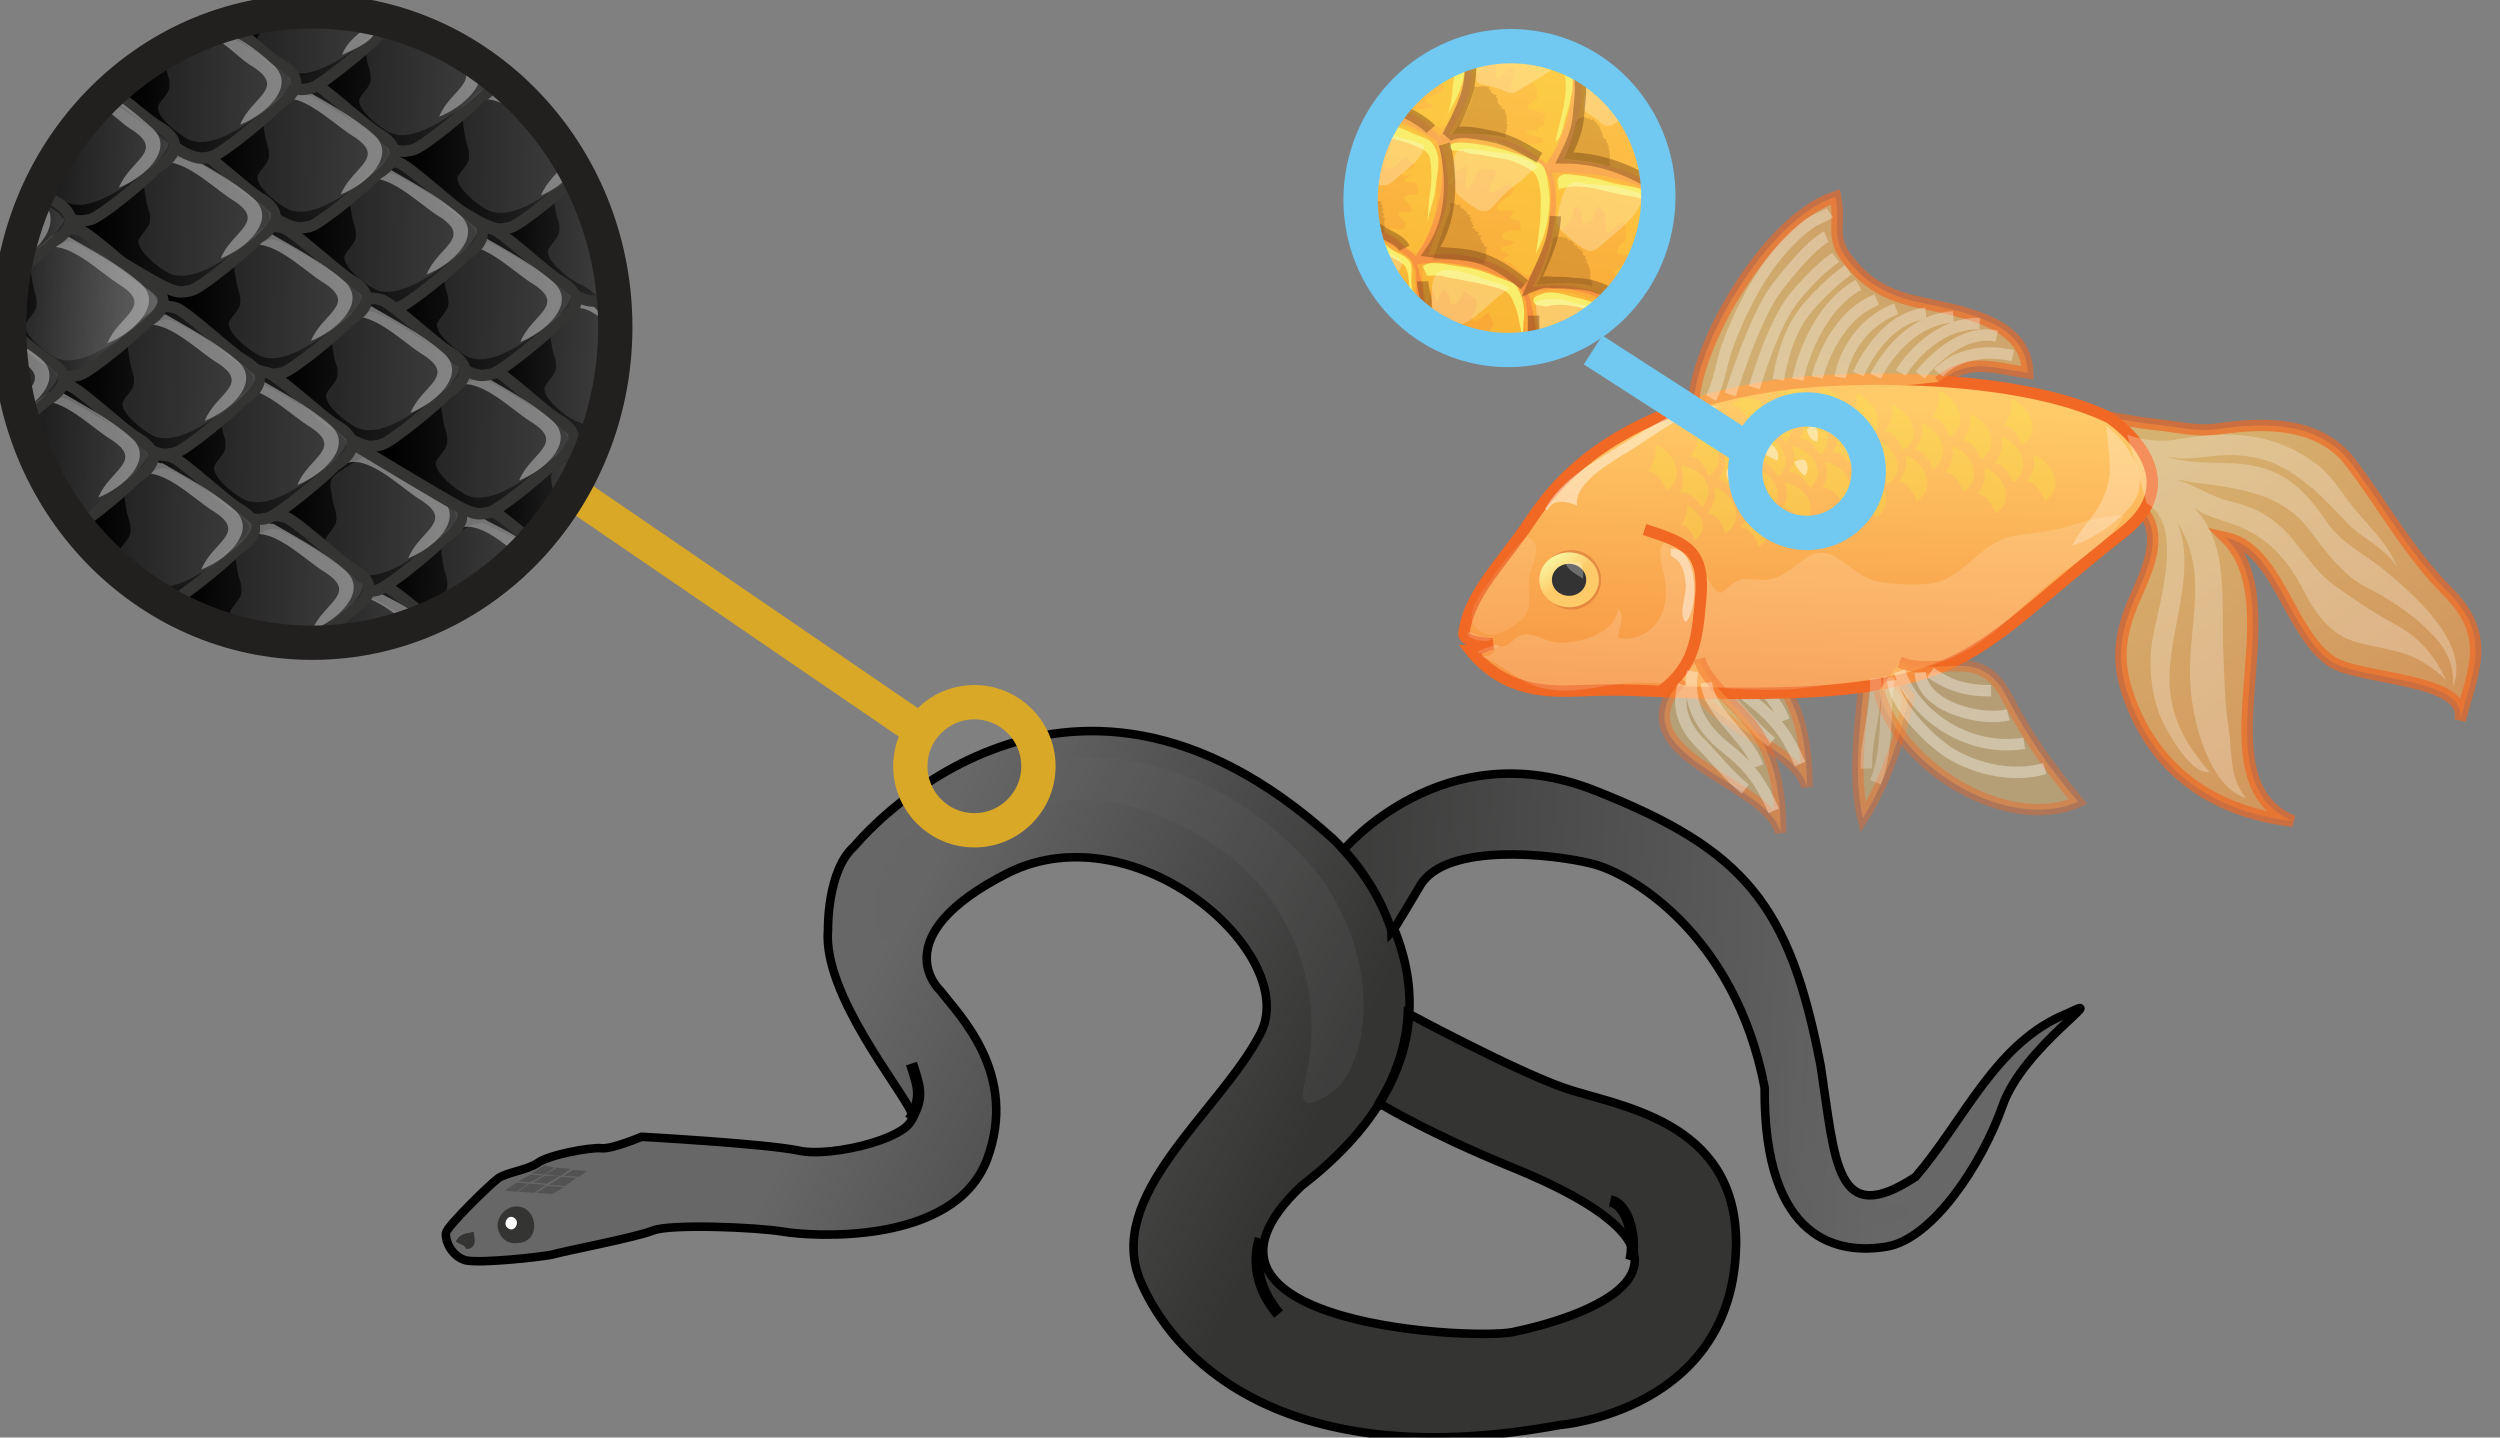 <?xml version="1.0" encoding="utf-8"?>
<!-- Generator: Adobe Illustrator 21.0.0, SVG Export Plug-In . SVG Version: 6.00 Build 0)  -->
<svg version="1.1" id="Capa_1" xmlns="http://www.w3.org/2000/svg" xmlns:xlink="http://www.w3.org/1999/xlink" x="0px" y="0px"
	 viewBox="0 0 218.6 125.7" style="enable-background:new 0 0 218.6 125.7;" xml:space="preserve">
<rect x="0" y="0" width="218.6" height="125.7" fill="#808080" stroke="none"/>
<style type="text/css">
	.st0{fill:url(#SVGID_1_);stroke:#000000;stroke-width:0.75;}
	.st1{fill:#CAC861;stroke:#343433;}
	.st2{fill:none;stroke:#343433;}
	.st3{fill:url(#SVGID_2_);stroke:#000000;stroke-width:0.75;}
	.st4{fill:#343433;}
	.st5{fill:#FFFFFF;}
	.st6{opacity:0.2;fill:#676768;enable-background:new    ;}
	.st7{opacity:0.41;fill:#343433;enable-background:new    ;}
	.st8{fill:none;stroke:#000000;}
	.st9{fill:none;stroke:#DAA827;stroke-width:3;}
	.st10{fill:#FFCC07;stroke:#DAA827;stroke-width:3;}
	.st11{fill:url(#SVGID_3_);stroke:#343433;}
	.st12{opacity:0.2;fill:#949394;enable-background:new    ;}
	.st13{opacity:0.51;fill:#CAC9C9;enable-background:new    ;}
	.st14{fill:url(#SVGID_4_);stroke:#343433;}
	.st15{fill:url(#SVGID_5_);stroke:#343433;}
	.st16{fill:url(#SVGID_6_);stroke:#343433;}
	.st17{fill:url(#SVGID_7_);stroke:#343433;}
	.st18{fill:url(#SVGID_8_);stroke:#343433;}
	.st19{fill:url(#SVGID_9_);stroke:#343433;}
	.st20{fill:url(#SVGID_10_);stroke:#343433;}
	.st21{fill:url(#SVGID_11_);stroke:#343433;}
	.st22{fill:url(#SVGID_12_);stroke:#343433;}
	.st23{fill:url(#SVGID_13_);stroke:#343433;}
	.st24{fill:url(#SVGID_14_);stroke:#343433;}
	.st25{fill:url(#SVGID_15_);stroke:#343433;}
	.st26{fill:url(#SVGID_16_);stroke:#343433;}
	.st27{fill:url(#SVGID_17_);stroke:#343433;}
	.st28{fill:url(#SVGID_18_);stroke:#343433;}
	.st29{fill:url(#SVGID_19_);stroke:#343433;}
	.st30{fill:url(#SVGID_20_);stroke:#343433;}
	.st31{fill:url(#SVGID_21_);stroke:#343433;}
	.st32{fill:url(#SVGID_22_);stroke:#343433;}
	.st33{fill:url(#SVGID_23_);stroke:#343433;}
	.st34{fill:url(#SVGID_24_);stroke:#343433;}
	.st35{fill:url(#SVGID_25_);stroke:#343433;}
	.st36{fill:url(#SVGID_26_);stroke:#343433;}
	.st37{fill:url(#SVGID_27_);stroke:#343433;}
	.st38{fill:url(#SVGID_28_);stroke:#343433;}
	.st39{fill:none;stroke:#221F1F;stroke-width:3;}
	.st40{fill:none;}
	.st41{opacity:0.68;fill:url(#SVGID_29_);stroke:#F06823;enable-background:new    ;}
	.st42{opacity:0.42;fill:url(#SVGID_30_);stroke:#F06823;enable-background:new    ;}
	.st43{opacity:0.34;}
	.st44{fill:none;stroke:#FFFFFF;}
	.st45{opacity:0.42;fill:url(#SVGID_31_);stroke:#F06823;enable-background:new    ;}
	.st46{fill:url(#SVGID_32_);stroke:#F06823;}
	.st47{opacity:0.15;fill:#FFFFFF;enable-background:new    ;}
	.st48{fill:none;stroke:#F06823;}
	.st49{opacity:0.63;fill:url(#SVGID_33_);stroke:#F06823;enable-background:new    ;}
	.st50{opacity:0.42;fill:url(#SVGID_34_);stroke:#F06823;enable-background:new    ;}
	.st51{opacity:0.45;fill:#CC6632;enable-background:new    ;}
	.st52{fill:url(#SVGID_35_);}
	.st53{fill:#333333;}
	.st54{opacity:0.29;fill:#FFFFFF;enable-background:new    ;}
	.st55{opacity:0.31;}
	.st56{opacity:0.36;fill:none;stroke:#FFFFFF;enable-background:new    ;}
	.st57{opacity:0.24;fill:none;stroke:#FFFFFF;enable-background:new    ;}
	.st58{opacity:0.42;fill:url(#SVGID_36_);stroke:#F06823;enable-background:new    ;}
	.st59{opacity:0.26;}
	.st60{fill:#F5EB38;}
	.st61{opacity:0.45;fill:#FFFFFF;enable-background:new    ;}
	.st62{opacity:0.27;fill:#FFFFFF;enable-background:new    ;}
	.st63{opacity:0.25;fill:#FFFFFF;enable-background:new    ;}
	.st64{opacity:0.1;fill:#FFFFFF;enable-background:new    ;}
	.st65{fill:none;stroke:#71C8F0;stroke-width:3;}
	.st66{fill:url(#SVGID_37_);stroke:#F06823;}
	.st67{opacity:0.46;}
	.st68{fill:#FFCC33;}
	.st69{opacity:0.19;fill:#653614;enable-background:new    ;}
	.st70{opacity:0.21;fill:#F7EC37;enable-background:new    ;}
	.st71{fill:#F8EE6B;}
	.st72{opacity:0.39;fill:none;stroke:#653614;enable-background:new    ;}
</style>
<linearGradient id="SVGID_1_" gradientUnits="userSpaceOnUse" x1="-28.724" y1="-605.133" x2="-16.258" y2="-597.916" gradientTransform="matrix(2.846 -0.222 0.222 2.846 290.312 1804.652)">
	<stop  offset="0" style="stop-color:#676768"/>
	<stop  offset="1" style="stop-color:#343433"/>
</linearGradient>
<path class="st0" d="M123.1,88.6c0,0,9.1,4.9,13.6,6.5s15.2,2.7,15.1,13.7c-0.2,14.6-15.4,15.8-15.4,15.8
	c-22.8,4.2-33.2-4.7-36.6-12.4c-3.4-7.6,6.8-14.9,10.4-21.8s-10.8-19.6-22-14.1c-11.1,5.6-6,10.3-6,10.3c1.7,2.2,6.9,7.3,4.1,14.8
	c-2.9,7.6-15.5,6.7-17.8,6.3c-2.4-0.4-9.9-0.7-11.4-0.1s-7.8,1.8-8.8,2.1c-0.9,0.2-6.3,0.8-7.6,0.5c-1.3-0.4-1.8-1.8-1.7-2.4
	s3.9-4.3,4.6-4.8c0.8-0.5,2.5-0.7,3.4-1.3c0.9-0.7,4.6-1.4,5.6-1.3c0.9,0.1,3.5-1,3.5-1s10.8,0.6,13.7,1.2c2.9,0.7,10.8-1.3,9.9-3.3
	c-0.8-2-7.8-10.4-7.3-16c0,0-0.1-5.2,2.3-7.3c0,0,18-22.2,41.8-0.7c0,0,11.9,10.8,4.1,23.2c-1.5,2.4-3.7,4.8-6.8,7.2
	c-13.1,12.4,16.3,13.6,18.8,12.7c0,0,23.8-4.6-0.8-14.5c-6.8-2.8-10.8-5.2-10.8-5.2l-0.5-0.1C120.4,96.6,122.9,93.3,123.1,88.6
	L123.1,88.6z"/>
<path class="st1" d="M46.2,107c-0.1-0.7-0.6-1.1-1.2-1c-0.6,0.1-1,0.7-1,1.2c0.1,0.7,0.6,1.1,1.2,1C45.9,108.2,46.3,107.7,46.2,107z
	"/>
<path class="st2" d="M40.3,108.8c0.1-0.2,0.2-0.4,0.7-0.5c0.1,0.6-0.2,0.3-0.5,0.5"/>
<linearGradient id="SVGID_2_" gradientUnits="userSpaceOnUse" x1="3.169" y1="-602.283" x2="-16.713" y2="-605.232" gradientTransform="matrix(2.846 -0.222 0.222 2.846 290.312 1804.652)">
	<stop  offset="0" style="stop-color:#676768"/>
	<stop  offset="1" style="stop-color:#343433"/>
</linearGradient>
<path class="st3" d="M117.5,74.3c0,0,8.7-10.4,21.9-5.2s17.1,10,19.8,24.1c1.3,8.5,1.3,14.3,8.3,9.7c4.3-5,7-11.8,13.3-14.3
	c4-2-3.9,2.9-5.7,8.1c-1.8,5.1-6.1,11.6-10.1,12.3c-4.1,0.7-10.8-0.3-10.7-13.9c-2.6-13.6-12-18.9-15.2-19.6
	c-3.2-0.8-12.6-1.9-14.9,1.9c-2.3,3.9-2.5,4.1-2.5,4.1S120.8,77.9,117.5,74.3z"/>
<path class="st4" d="M46,107.1c0-0.4-0.4-0.7-0.8-0.7s-0.7,0.4-0.7,0.8s0.4,0.7,0.8,0.7S46,107.5,46,107.1z"/>
<path class="st5" d="M45.2,106.9c0-0.3-0.3-0.5-0.5-0.5c-0.3,0-0.5,0.3-0.5,0.6s0.3,0.5,0.5,0.5C45,107.5,45.2,107.2,45.2,106.9z"/>
<path class="st6" d="M76.9,81.9c-2.5-8.2,8.1-13.7,13.9-15.1c8.8-2.2,18.3,2.3,24.1,9.2c3.2,3.9,5,9.5,4.1,14.7
	c-0.4,1.8-1.2,4.1-2.8,5c-2.5,1.6-2.5,0.4-2-1.6c1.7-7.4-1.2-15.3-7.3-19.7c-5.5-4-13.1-6.3-19-2.6c-2.4,1.5-4.5,2.6-6.5,4.7
	c-1.6,1.8-1.8,6.1-4.5,5.9 M158.1,98.5c1.3,4.3,4.3,8.7,9,6.3c0.3,2.3-3.4,2.7-4.8,2.5c-2.3-0.3-3.9-1.6-4.9-3.8
	c-0.9-2.1-1.2-4.8-1.1-7.2c0.1-1.8-0.1-5.7,0.7-7.1C158.5,91.8,157,95.8,158.1,98.5"/>
<path class="st7" d="M50.1,102.3l-0.8,0.5l1.3,0.1l0.7-0.5L50.1,102.3z M49.1,102.9l1.3,0.1l-1,0.7l-1.4-0.1L49.1,102.9z
	 M49.9,102.2l-0.8,0.6l-1.4-0.1l1-0.6L49.9,102.2z M49,102.8h-1.3l-1.1,0.6l1.2,0.1L49,102.8z M47.8,103.7l1.5,0.1l-1,0.6l-1.4-0.1
	L47.8,103.7z M47.7,103.6l-1.4-0.1l-1,0.7l1.4,0.1L47.7,103.6z M48.5,102.1l-0.9-0.2l-1.1,0.7l1.1,0.1L48.5,102.1z M47.5,102.8
	l-1.1-0.1l-1.1,0.6l1,0.1L47.5,102.8z M46.2,103.5l-1-0.1l-1.1,0.7l1.1,0.1L46.2,103.5z"/>
<path class="st8" d="M79.6,97.9c1.1-2,0.8-2.7,0.1-4.9 M110.2,108.3c-0.7,2.5,0,4.7,1.6,6.6 M142.6,110.2c0.4-1.4,0-4.8-1.8-5.2"/>
<ellipse class="st9" cx="85.2" cy="67" rx="5.6" ry="5.6"/>
<path class="st10" d="M80.5,63.9L50.1,43.1"/>
<linearGradient id="SVGID_3_" gradientUnits="userSpaceOnUse" x1="-92.187" y1="146.606" x2="-91.933" y2="154.371" gradientTransform="matrix(-0.172 2.85 -2.85 -0.172 466.476 331.447)">
	<stop  offset="0" style="stop-color:#676768"/>
	<stop  offset="1" style="stop-color:#000000"/>
</linearGradient>
<path class="st11" d="M51.8,38.2c-0.5-0.1-0.9,0-1.8,0.4c-1.1,0.5-9.4,5.8-9.4,5.8L40.5,45c0,0,2.6,1.5,5,3.1"/>
<path class="st12" d="M51.7,39.7c-1.4-0.8-0.7-0.4-2.2,0.6c-1.6,1-1.4,1.1-1.1,2.9c0.1,0.6,0.4,1,0.3,1.8c-0.1,0.6-1,1.3-1,1.7"/>
<path class="st13" d="M49.2,40c0-0.9,1.2-1.5,2-1.1"/>
<linearGradient id="SVGID_4_" gradientUnits="userSpaceOnUse" x1="-89.859" y1="146.441" x2="-89.504" y2="157.296" gradientTransform="matrix(-0.172 2.85 -2.85 -0.172 466.476 331.447)">
	<stop  offset="0" style="stop-color:#676768"/>
	<stop  offset="1" style="stop-color:#000000"/>
</linearGradient>
<path class="st14" d="M46.7,47.5c-1.6-1.3-3.2-2.7-3.8-2.9c-0.9-0.2-1.2-0.2-2.3,0.3s-9.4,5.8-9.4,5.8l-0.1,0.6c0,0,3.1,1.9,5.3,3.3
	"/>
<path class="st12" d="M46,48c-1.7-1.5-0.6-0.7-2.8-1.8c-1.4-0.8-1.7-0.5-3.3,0.5s-1.4,1.1-1.1,2.9c0.1,0.6,0.4,1,0.3,1.8
	c-0.1,0.6-1,1.3-1,1.7"/>
<path class="st13" d="M42,45.2c1.9,1.1,2.9,1.3,4.6,2.9l-0.8,0.7c-1.7-1.1-4-3.5-5.9-2.5c0-0.9,1.2-1.5,2-1.1"/>
<linearGradient id="SVGID_5_" gradientUnits="userSpaceOnUse" x1="-88.22" y1="149.743" x2="-87.88" y2="160.142" gradientTransform="matrix(-0.172 2.85 -2.85 -0.172 466.476 331.447)">
	<stop  offset="0" style="stop-color:#676768"/>
	<stop  offset="1" style="stop-color:#000000"/>
</linearGradient>
<path class="st15" d="M37.7,54.3c-1.6-1.3-4-3.3-4.6-3.4c-0.9-0.2-1.2-0.2-2.3,0.3c-0.8,0.4-5.5,3.7-8,5.2"/>
<path class="st12" d="M36.5,54.9c-1.7-1.5-1-1-3.2-2.2c-1.4-0.8-1.7-0.5-3.3,0.5c-1.6,1-2.8,0.8-2.5,2.6"/>
<path class="st13" d="M32.2,51.3c1.9,1.1,3.2,1.5,4.9,3l-1,0.5c-1.7-1.1-4.1-3.5-6-2.3c0-0.9,1.2-1.5,2-1.1"/>
<linearGradient id="SVGID_6_" gradientUnits="userSpaceOnUse" x1="-96.023" y1="145.092" x2="-95.715" y2="154.517" gradientTransform="matrix(-0.172 2.85 -2.85 -0.172 466.476 331.447)">
	<stop  offset="0" style="stop-color:#676768"/>
	<stop  offset="1" style="stop-color:#000000"/>
</linearGradient>
<path class="st16" d="M54,27.3c-0.8-0.6-1.5-1.1-1.8-1.2c-0.9-0.2-1.2-0.2-2.3,0.3s-9.4,5.8-9.4,5.8l-0.1,0.6c0,0,8.4,5.1,9.5,5.6
	s1.4,0.5,2.3,0.3"/>
<path class="st12" d="M52.7,27.1c-1.4-0.8-1.7-0.5-3.3,0.5s-1.4,1.1-1.1,2.9c0.1,0.6,0.4,1,0.3,1.8c-0.1,0.6-1,1.3-1,1.7
	c0,0.9,1.7,2.3,2.7,2.8l1.7,0.6"/>
<path class="st13" d="M54,28.9c-1.7-1.1-2.8-2.7-4.7-1.6c0-0.9,1.2-1.5,2-1.1 M51.5,26.2c1.9,1.1,0.8,0,2.6,1.4"/>
<linearGradient id="SVGID_7_" gradientUnits="userSpaceOnUse" x1="-91.269" y1="147.187" x2="-90.83" y2="160.602" gradientTransform="matrix(-0.172 2.85 -2.85 -0.172 466.476 331.447)">
	<stop  offset="0" style="stop-color:#676768"/>
	<stop  offset="1" style="stop-color:#000000"/>
</linearGradient>
<path class="st17" d="M21.2,45.7c0,0,8.4,5.1,9.5,5.6s1.4,0.5,2.3,0.3c0.9-0.2,5.1-3.7,5.9-4.6c0,0,3.2-1.7,0.1-3.5
	c-1.1-0.6-5.1-4.4-6-4.6c-0.9-0.2-1.2-0.2-2.3,0.3c-1.1,0.5-9.4,5.8-9.4,5.8L21.2,45.7z"/>
<path class="st12" d="M40,44.8c-1.7-1.5-4.4-3.3-6.5-4.4c-1.4-0.8-1.7-0.5-3.3,0.5c-1.6,1-1.4,1.1-1.1,2.9c0.1,0.6,0.4,1,0.3,1.8
	c-0.1,0.6-1,1.3-1,1.7c0,0.9,1.7,2.3,2.7,2.8c2,0.9,4.8-1.2,6.4-2.3c0.9-0.7,2-1.5,2.5-2.6"/>
<path class="st13" d="M32.3,39.5c1.9,1.1,4.5,2.5,6.2,4c2.3,1.9-0.7,4.5-2.8,5.3c1-2.5,4.2-3.2,0.9-5.2c-1.7-1.1-4.6-4-6.5-3
	c0-0.9,1.2-1.5,2-1.1"/>
<linearGradient id="SVGID_8_" gradientUnits="userSpaceOnUse" x1="-100.304" y1="145.751" x2="-100.012" y2="154.66" gradientTransform="matrix(-0.172 2.85 -2.85 -0.172 466.476 331.447)">
	<stop  offset="0" style="stop-color:#676768"/>
	<stop  offset="1" style="stop-color:#000000"/>
</linearGradient>
<path class="st18" d="M50.4,13.9c-1.1,0.5-9.4,5.8-9.4,5.8l-0.1,0.6c0,0,8.4,5.1,9.5,5.6s1.4,0.5,2.3,0.3c0.2,0,0.4-0.2,0.8-0.4"/>
<path class="st12" d="M52.7,20.3c-1.7-1.5-0.4-4.2-2.6-5.3c-1.4-0.8,1.1-0.4-0.4,0.6c-1.6,1-1.4,1.1-1.1,2.9c0.1,0.6,0.4,1,0.3,1.8
	c-0.1,0.6-1,1.3-1,1.7c0,0.9,1.7,2.3,2.7,2.8c2,0.9,1,1.5,2.7,0.3c0.9-0.7-1.1-4.1-0.7-5.1"/>
<linearGradient id="SVGID_9_" gradientUnits="userSpaceOnUse" x1="-102.539" y1="144.887" x2="-102.132" y2="157.317" gradientTransform="matrix(-0.172 2.85 -2.85 -0.172 466.476 331.447)">
	<stop  offset="0" style="stop-color:#676768"/>
	<stop  offset="1" style="stop-color:#000000"/>
</linearGradient>
<path class="st19" d="M32.8,14c0,0,8.4,5.1,9.5,5.6c1.1,0.5,1.4,0.5,2.3,0.3c0.9-0.2,5.1-3.7,5.9-4.6c0,0,0.1-0.1-1.8-2.7
	c-0.7-1-3.4-5-4.3-5.2c-0.9-0.2-1-0.4-2.1,0.1s-9.4,5.8-9.4,5.8S32.8,14,32.8,14z"/>
<path class="st12" d="M49.9,13.6c-1.7-1.5-2.8-3.8-4.8-4.9c-1.4-0.8-1.7-0.5-3.3,0.5s-1.4,1.1-1.1,2.9c0.1,0.6,0.4,1,0.3,1.8
	c-0.1,0.6-1,1.3-1,1.7c0,0.9,1.7,2.3,2.7,2.8c2,0.9,4.8-1.2,6.4-2.3c0.9-0.7,0.5-0.8,0.9-1.8"/>
<path class="st13" d="M43.8,7.8c1.9,1.1,3.5,3.3,5.2,4.8c2.3,1.9,0.3,3.6-1.7,4.5c1-2.5,4.2-3.2,0.9-5.2c-1.8-1.2-4.7-4-6.6-3
	c0-0.9,1.2-1.5,2-1.1"/>
<linearGradient id="SVGID_10_" gradientUnits="userSpaceOnUse" x1="-104.56" y1="147.13" x2="-104.127" y2="160.369" gradientTransform="matrix(-0.172 2.85 -2.85 -0.172 466.476 331.447)">
	<stop  offset="0" style="stop-color:#676768"/>
	<stop  offset="1" style="stop-color:#000000"/>
</linearGradient>
<path class="st20" d="M24.3,7.2c0,0,8.4,5.1,9.5,5.6c1.1,0.5,1.4,0.5,2.3,0.3c0.9-0.2,5.1-3.7,5.9-4.6c0,0,2.9-1.4-0.2-3.2
	c-1.1-0.6-5.2-3-6.1-3.2c-0.9-0.2-2-0.9-3.1-0.4s-8.2,4.8-8.2,4.8S24.3,7.2,24.3,7.2z"/>
<path class="st12" d="M43,6.3c-1.7-1.5-4.4-3.3-6.5-4.4C35,1,34.7,1.4,33.2,2.4c-1.6,1-1.4,1.1-1.1,2.9c0.1,0.6,0.4,1,0.3,1.8
	c-0.1,0.6-1,1.3-1,1.7c0,0.9,1.7,2.3,2.7,2.8c2,0.9,4.8-1.2,6.4-2.3c0.9-0.7,2-1.5,2.5-2.6"/>
<path class="st13" d="M34.9,1.7c1.8,1.1,4.6,1.7,6.3,3.2c2.3,1.9-0.7,4.5-2.8,5.3c1-2.5,4.2-3.2,0.9-5.2c-1.7-1.1-4.6-4-6.5-3
	c0-0.9,0.8-0.5,1.6-0.2"/>
<linearGradient id="SVGID_11_" gradientUnits="userSpaceOnUse" x1="-93.851" y1="143.941" x2="-93.412" y2="157.356" gradientTransform="matrix(-0.172 2.85 -2.85 -0.172 466.476 331.447)">
	<stop  offset="0" style="stop-color:#676768"/>
	<stop  offset="1" style="stop-color:#000000"/>
</linearGradient>
<path class="st21" d="M31,38.9c0,0,8.4,5.1,9.5,5.6s1.4,0.5,2.3,0.3c0.9-0.2,5.1-3.7,5.9-4.6c0,0,3.2-1.7,0.1-3.5
	c-1.1-0.6-5.1-4.4-6-4.6s-1.2-0.2-2.3,0.3s-9.4,5.8-9.4,5.8L31,38.9z"/>
<path class="st12" d="M49.7,38c-1.7-1.5-4.4-3.3-6.5-4.4c-1.4-0.8-1.7-0.5-3.3,0.5s-1.4,1.1-1.1,2.9c0.1,0.6,0.4,1,0.3,1.8
	c-0.1,0.6-1,1.3-1,1.7c0,0.9,1.7,2.3,2.7,2.8c2,0.9,4.8-1.2,6.4-2.3c0.9-0.7,2-1.5,2.5-2.6"/>
<path class="st13" d="M42,32.7c1.9,1.1,4.5,2.5,6.2,4c2.3,1.9-0.7,4.5-2.8,5.3c1-2.5,4.2-3.2,0.9-5.2c-1.7-1.1-4.6-4-6.5-3
	c0-0.9,1.2-1.5,2-1.1"/>
<linearGradient id="SVGID_12_" gradientUnits="userSpaceOnUse" x1="-89.191" y1="149.995" x2="-88.752" y2="163.409" gradientTransform="matrix(-0.172 2.85 -2.85 -0.172 466.476 331.447)">
	<stop  offset="0" style="stop-color:#676768"/>
	<stop  offset="1" style="stop-color:#000000"/>
</linearGradient>
<path class="st22" d="M27.1,56.4c1.4-1.1,3.2-2.6,3.7-3.1c0,0,3.2-1.7,0.1-3.5c-1.1-0.6-5.1-4.4-6-4.6C24,45,23.7,45,22.6,45.5
	c-1.1,0.5-9.4,5.8-9.4,5.8L13,52c0,0,1.7,1.1,3.8,2.3"/>
<path class="st12" d="M31.7,51.1c-1.7-1.5-4.4-3.3-6.5-4.4c-1.4-0.8-1.7-0.5-3.3,0.5c-1.6,1-1.4,1.1-1.1,2.9c0.1,0.6,0.4,1,0.3,1.8
	c-0.1,0.6-1,1.3-1,1.7c0,0.9,1.7,2.3,2.7,2.8c2,0.9,4.8-1.2,6.4-2.3c0.9-0.7,2-1.5,2.5-2.6"/>
<path class="st13" d="M23.9,45.8c1.9,1.1,4.5,2.5,6.2,4c2.3,1.9-0.7,4.5-2.8,5.3c1-2.5,4.2-3.2,0.9-5.2c-1.7-1.1-4.6-4-6.5-3
	c0-0.9,1.2-1.5,2-1.1"/>
<linearGradient id="SVGID_13_" gradientUnits="userSpaceOnUse" x1="-98.085" y1="144.153" x2="-97.646" y2="157.568" gradientTransform="matrix(-0.172 2.85 -2.85 -0.172 466.476 331.447)">
	<stop  offset="0" style="stop-color:#676768"/>
	<stop  offset="1" style="stop-color:#000000"/>
</linearGradient>
<path class="st23" d="M31.2,26.8c0,0,8.4,5.1,9.5,5.6c1.1,0.5,1.4,0.5,2.3,0.3c0.9-0.2,5.1-3.7,5.9-4.6c0,0,3.2-1.7,0.1-3.5
	c-1.1-0.6-5.1-4.4-6-4.6s-1.2-0.2-2.3,0.3s-9.4,5.8-9.4,5.8S31.2,26.8,31.2,26.8z"/>
<path class="st12" d="M49.9,25.9c-1.7-1.5-4.4-3.3-6.5-4.4C41.9,20.7,41.6,21,40,22c-1.6,1-1.4,1.1-1.1,2.9c0.1,0.6,0.4,1,0.3,1.8
	c-0.1,0.6-1,1.3-1,1.7c0,0.9,1.7,2.3,2.7,2.8c2,0.9,4.8-1.2,6.4-2.3c0.9-0.7,2-1.5,2.5-2.6"/>
<path class="st13" d="M42.1,20.6c1.9,1.1,4.5,2.5,6.2,4c2.3,1.9-0.7,4.5-2.8,5.3c1-2.5,4.2-3.2,0.9-5.2c-1.7-1.1-4.6-4-6.5-3
	c0-0.9,1.2-1.5,2-1.1"/>
<linearGradient id="SVGID_14_" gradientUnits="userSpaceOnUse" x1="-99.941" y1="147.12" x2="-99.502" y2="160.535" gradientTransform="matrix(-0.172 2.85 -2.85 -0.172 466.476 331.447)">
	<stop  offset="0" style="stop-color:#676768"/>
	<stop  offset="1" style="stop-color:#000000"/>
</linearGradient>
<path class="st24" d="M23,21c0,0,8.4,5.1,9.5,5.6c1.1,0.5,1.4,0.5,2.3,0.3c0.9-0.2,5.1-3.7,5.9-4.6c0,0,3.2-1.7,0.1-3.5
	c-1.1-0.6-5.1-4.4-6-4.6c-0.9-0.2-1.2-0.2-2.3,0.3c-1.1,0.5-9.4,5.8-9.4,5.8L23,21z"/>
<path class="st12" d="M41.7,20c-1.7-1.5-4.4-3.3-6.5-4.4c-1.4-0.8-1.7-0.5-3.3,0.5c-1.6,1-1.4,1.1-1.1,2.9c0.1,0.6,0.4,1,0.3,1.8
	c-0.1,0.6-1,1.3-1,1.7c0,0.9,1.7,2.3,2.7,2.8c2,0.9,4.8-1.2,6.4-2.3c0.9-0.7,2-1.5,2.5-2.6"/>
<path class="st13" d="M33.9,14.7c1.9,1.1,4.5,2.5,6.2,4c2.3,1.9-0.7,4.5-2.8,5.3c1-2.5,4.2-3.2,0.9-5.2c-1.7-1.1-4.6-4-6.5-3
	c0-0.9,1.2-1.5,2-1.1"/>
<linearGradient id="SVGID_15_" gradientUnits="userSpaceOnUse" x1="-102.25" y1="149.932" x2="-101.811" y2="163.347" gradientTransform="matrix(-0.172 2.85 -2.85 -0.172 466.476 331.447)">
	<stop  offset="0" style="stop-color:#676768"/>
	<stop  offset="1" style="stop-color:#000000"/>
</linearGradient>
<path class="st25" d="M15.3,13.9c0,0,8.4,5.1,9.5,5.6c1.1,0.5,1.4,0.5,2.3,0.3s5.1-3.7,5.9-4.6c0,0,3.2-1.7,0.1-3.5
	c-1.1-0.6-5.1-4.4-6-4.6C26.3,7,25.9,7,24.8,7.5c-1.1,0.5-9.4,5.8-9.4,5.8S15.3,13.9,15.3,13.9z"/>
<path class="st12" d="M34,13c-1.7-1.5-4.4-3.2-6.4-4.4c-1.4-0.8-1.7-0.5-3.3,0.5c-1.6,1-1.4,1.1-1.1,2.9c0.1,0.6,0.4,1,0.3,1.8
	c-0.1,0.6-1,1.3-1,1.7c0,0.9,1.7,2.3,2.7,2.8c2,0.9,4.8-1.2,6.4-2.3c0.9-0.7,2-1.5,2.5-2.6"/>
<path class="st13" d="M26.4,7.7c1.9,1.1,4.5,2.5,6.2,4c2.3,1.9-0.7,4.5-2.8,5.3c1-2.5,4.2-3.2,0.9-5.2c-1.7-1.1-4.6-4-6.5-3
	c0-0.9,1.2-1.5,2-1.1"/>
<linearGradient id="SVGID_16_" gradientUnits="userSpaceOnUse" x1="-95.714" y1="147.39" x2="-95.275" y2="160.805" gradientTransform="matrix(-0.172 2.85 -2.85 -0.172 466.476 331.447)">
	<stop  offset="0" style="stop-color:#676768"/>
	<stop  offset="1" style="stop-color:#000000"/>
</linearGradient>
<path class="st26" d="M21.5,33c0,0,8.4,5.1,9.5,5.6c1.1,0.5,1.4,0.5,2.3,0.3c0.9-0.2,5.1-3.7,5.9-4.6c0,0,3.2-1.7,0.1-3.5
	c-1.1-0.6-5.1-4.4-6-4.6S32.1,26,31,26.5c-1.1,0.5-9.4,5.8-9.4,5.8L21.5,33z"/>
<path class="st12" d="M40.1,32.1c-1.7-1.5-4.4-3.3-6.5-4.4c-1.4-0.8-1.7-0.5-3.3,0.5c-1.6,1-1.4,1.1-1.1,2.9c0.1,0.6,0.4,1,0.3,1.8
	c-0.1,0.6-1,1.3-1,1.7c0,0.9,1.7,2.3,2.7,2.8c2,0.9,4.8-1.2,6.4-2.3c0.9-0.7,2-1.5,2.5-2.6"/>
<path class="st13" d="M32.5,26.8c1.9,1.1,4.5,2.5,6.2,4c2.3,1.9-0.7,4.5-2.8,5.3c1-2.5,4.2-3.2,0.9-5.2c-1.7-1.1-4.6-4-6.5-3
	c0-0.9,1.2-1.5,2-1.1"/>
<linearGradient id="SVGID_17_" gradientUnits="userSpaceOnUse" x1="-97.735" y1="150.544" x2="-97.296" y2="163.959" gradientTransform="matrix(-0.172 2.85 -2.85 -0.172 466.476 331.447)">
	<stop  offset="0" style="stop-color:#676768"/>
	<stop  offset="1" style="stop-color:#000000"/>
</linearGradient>
<path class="st27" d="M12.9,26.7c0,0,8.4,5.1,9.5,5.6c1.1,0.5,1.4,0.5,2.3,0.3s5.1-3.7,5.9-4.6c0,0,3.2-1.7,0.1-3.5
	c-1.1-0.6-5.1-4.4-6-4.6s-1.2-0.2-2.3,0.3C21.3,20.7,13,26,13,26S12.9,26.7,12.9,26.7z"/>
<path class="st12" d="M31.6,25.8c-1.7-1.5-4.4-3.3-6.5-4.4c-1.4-0.8-1.7-0.5-3.3,0.5c-1.6,1-1.4,1.1-1.1,2.9c0.1,0.6,0.4,1,0.3,1.8
	c-0.1,0.6-1,1.3-1,1.7c0,0.9,1.7,2.3,2.7,2.8c2,0.9,4.8-1.2,6.4-2.3c0.9-0.7,2-1.5,2.5-2.6"/>
<path class="st13" d="M23.8,20.5c1.9,1.1,4.5,2.5,6.2,4c2.3,1.9-0.7,4.5-2.8,5.3c1-2.5,4.2-3.2,0.9-5.2c-1.7-1.1-4.6-4-6.5-3
	c0-0.9,1.2-1.5,2-1.1"/>
<linearGradient id="SVGID_18_" gradientUnits="userSpaceOnUse" x1="-100.084" y1="153.452" x2="-99.646" y2="166.867" gradientTransform="matrix(-0.172 2.85 -2.85 -0.172 466.476 331.447)">
	<stop  offset="0" style="stop-color:#676768"/>
	<stop  offset="1" style="stop-color:#000000"/>
</linearGradient>
<path class="st28" d="M4.9,19.5c0,0,8.4,5.1,9.5,5.6s1.4,0.5,2.3,0.3s5.1-3.7,5.9-4.6c0,0,3.2-1.7,0.1-3.5c-1.1-0.6-5.1-4.4-6-4.6
	c-0.9-0.2-1.2-0.2-2.3,0.3C13.3,13.6,5,18.9,5,18.9S4.9,19.5,4.9,19.5z"/>
<path class="st12" d="M23.7,18.6c-1.7-1.5-4.4-3.3-6.5-4.4c-1.4-0.8-1.7-0.5-3.3,0.5s-1.4,1.1-1.1,2.9c0.1,0.6,0.4,1,0.3,1.8
	c-0.1,0.6-1,1.3-1,1.7c0,0.9,1.7,2.3,2.7,2.8c2,0.9,4.8-1.2,6.4-2.3c0.9-0.7,2-1.5,2.5-2.6"/>
<path class="st13" d="M15.9,13.3c1.9,1.1,4.5,2.5,6.2,4c2.3,1.9-0.7,4.5-2.8,5.3c1-2.5,4.2-3.2,0.9-5.2c-1.7-1.1-4.6-4-6.5-3
	c0-0.9,1.2-1.5,2-1.1"/>
<linearGradient id="SVGID_19_" gradientUnits="userSpaceOnUse" x1="-93.269" y1="150.692" x2="-92.83" y2="164.107" gradientTransform="matrix(-0.172 2.85 -2.85 -0.172 466.476 331.447)">
	<stop  offset="0" style="stop-color:#676768"/>
	<stop  offset="1" style="stop-color:#000000"/>
</linearGradient>
<path class="st29" d="M11.6,39.4c0,0,8.4,5.1,9.5,5.6s1.4,0.5,2.3,0.3s5.1-3.7,5.9-4.6c0,0,3.2-1.7,0.1-3.5c-1.1-0.6-5.1-4.4-6-4.6
	c-0.9-0.2-1.2-0.2-2.3,0.3c-1.1,0.5-9.4,5.8-9.4,5.8L11.6,39.4z"/>
<path class="st12" d="M30.3,38.4c-1.7-1.5-4.4-3.3-6.5-4.4c-1.4-0.8-1.7-0.5-3.3,0.5c-1.6,1-1.4,1.1-1.1,2.9c0.1,0.6,0.4,1,0.3,1.8
	c-0.1,0.6-1,1.3-1,1.7c0,0.9,1.7,2.3,2.7,2.8c2,0.9,4.8-1.2,6.4-2.3c0.9-0.7,2-1.5,2.5-2.6"/>
<path class="st13" d="M22.6,33.1c1.9,1.1,4.5,2.5,6.2,4c2.3,1.9-0.7,4.5-2.8,5.3c1-2.5,4.2-3.2,0.9-5.2c-1.7-1.1-4.6-4-6.5-3
	c0-0.9,1.2-1.5,2-1.1"/>
<linearGradient id="SVGID_20_" gradientUnits="userSpaceOnUse" x1="-95.091" y1="153.652" x2="-94.652" y2="167.068" gradientTransform="matrix(-0.172 2.85 -2.85 -0.172 466.476 331.447)">
	<stop  offset="0" style="stop-color:#676768"/>
	<stop  offset="1" style="stop-color:#000000"/>
</linearGradient>
<path class="st30" d="M3.5,33.7c0,0,8.4,5.1,9.5,5.6s1.4,0.5,2.3,0.3s5.1-3.7,5.9-4.6c0,0,3.2-1.7,0.1-3.5c-1.1-0.6-5.1-4.4-6-4.6
	s-1.2-0.2-2.3,0.3S3.6,33,3.6,33S3.5,33.7,3.5,33.7z"/>
<path class="st12" d="M22.3,32.8c-1.7-1.5-4.4-3.3-6.5-4.4c-1.4-0.8-1.7-0.5-3.3,0.5s-1.4,1.1-1.1,2.9c0.1,0.6,0.4,1,0.3,1.8
	c-0.1,0.6-1,1.3-1,1.7c0,0.9,1.7,2.3,2.7,2.8c2,0.9,4.8-1.2,6.4-2.3c0.9-0.7,2-1.5,2.5-2.6"/>
<path class="st13" d="M14.5,27.5c1.9,1.1,4.5,2.5,6.2,4c2.3,1.9-0.7,4.5-2.8,5.3c1-2.5,4.2-3.2,0.9-5.2c-1.7-1.1-4.6-4-6.5-3
	c0-0.9,1.2-1.5,2-1.1"/>
<linearGradient id="SVGID_21_" gradientUnits="userSpaceOnUse" x1="-90.509" y1="154.355" x2="-90.12" y2="166.258" gradientTransform="matrix(-0.172 2.85 -2.85 -0.172 466.476 331.447)">
	<stop  offset="0" style="stop-color:#676768"/>
	<stop  offset="1" style="stop-color:#000000"/>
</linearGradient>
<path class="st31" d="M10.5,51.1c1,0.6,1.8,1.1,2.1,1.2c1.1,0.5,1.4,0.5,2.3,0.3c0.9-0.2,5.1-3.7,5.9-4.6c0,0,3.2-1.7,0.1-3.5
	c-1.1-0.6-5.1-4.4-6-4.6c-0.9-0.2-1.2-0.2-2.3,0.3c-0.7,0.3-4.8,2.9-7.3,4.5"/>
<path class="st12" d="M22,45.8c-1.7-1.5-4.4-3.3-6.5-4.4c-1.4-0.8-1.7-0.5-3.3,0.5s-1.4,1.1-1.1,2.9c0.1,0.6,0.4,1,0.3,1.8
	c-0.1,0.6-1,1.3-1,1.7c0,0.9,1.7,2.3,2.7,2.8c2,0.9,4.8-1.2,6.4-2.3c0.9-0.7,2-1.5,2.5-2.6"/>
<path class="st13" d="M14.2,40.5c1.9,1.1,4.5,2.5,6.2,4c2.3,1.9-0.7,4.5-2.8,5.3c1-2.5,4.2-3.2,0.9-5.2c-1.7-1.1-4.6-4-6.5-3
	c0-0.9,1.2-1.5,2-1.1"/>
<linearGradient id="SVGID_22_" gradientUnits="userSpaceOnUse" x1="-92.454" y1="159.483" x2="-92.169" y2="168.196" gradientTransform="matrix(-0.172 2.85 -2.85 -0.172 466.476 331.447)">
	<stop  offset="0" style="stop-color:#676768"/>
	<stop  offset="1" style="stop-color:#000000"/>
</linearGradient>
<path class="st32" d="M6,46.4c0.9-0.2,5.1-3.7,5.9-4.6c0,0,3.2-1.7,0.1-3.5c-1.1-0.6-5.1-4.4-6-4.6c-0.9-0.2-1.2-0.2-2.3,0.3
	c-0.3,0.2-1.3,0.8-2.7,1.5"/>
<path class="st12" d="M4.9,45.1c2,0.9,3.9-1.3,5.5-2.6c0.9-0.7,2-1.5,2.5-2.6v-0.3c-1.7-1.5-4.4-3.3-6.5-4.4
	c-1.4-0.8-1.7-0.5-3.3,0.5S1.7,36.8,2,38.6c0.1,0.6,0.4,1,0.3,1.8"/>
<path class="st13" d="M5.2,34.2c1.9,1.1,4.5,2.5,6.2,4c2.3,1.9-0.7,4.5-2.8,5.3c1-2.5,4.2-3.2,0.9-5.2c-1.7-1.1-4.6-4-6.5-3
	c0-0.9,1.2-1.5,2-1.1"/>
<linearGradient id="SVGID_23_" gradientUnits="userSpaceOnUse" x1="289.113" y1="-74.184" x2="294.638" y2="-74.137" gradientTransform="matrix(-2.851 -0.142 0.142 -2.851 850.596 -143.337)">
	<stop  offset="0" style="stop-color:#676768"/>
	<stop  offset="1" style="stop-color:#000000"/>
</linearGradient>
<path class="st33" d="M0.7,30.3c1.8,1.1,3.5,2,3.9,2.2C5.7,33,6,33,6.9,32.8s5.1-3.7,5.9-4.6c0,0,3.2-1.7,0.1-3.5
	c-1.1-0.6-5.1-4.4-6-4.6s-1.2-0.2-2.3,0.3c-0.4,0.2-1.9,1.1-3.7,2.2"/>
<path class="st12" d="M13.8,26c-1.7-1.5-4.4-3.3-6.5-4.4c-1.4-0.8-1.7-0.5-3.3,0.5S2.6,23.2,2.9,25c0.1,0.6,0.4,1,0.3,1.8
	c-0.1,0.6-1,1.3-1,1.7c0,0.9,1.7,2.3,2.7,2.8c2,0.9,4.8-1.2,6.4-2.3c0.9-0.7,2-1.5,2.5-2.6"/>
<path class="st13" d="M6,20.7c1.9,1.1,4.5,2.5,6.2,4c2.3,1.9-0.7,4.5-2.8,5.3c1-2.5,4.2-3.2,0.9-5.2c-1.7-1.1-4.6-4-6.5-3
	c0-0.9,1.2-1.5,2-1.1"/>
<linearGradient id="SVGID_24_" gradientUnits="userSpaceOnUse" x1="-94.757" y1="165.173" x2="-94.629" y2="169.085" gradientTransform="matrix(-0.172 2.85 -2.85 -0.172 466.476 331.447)">
	<stop  offset="0" style="stop-color:#676768"/>
	<stop  offset="1" style="stop-color:#000000"/>
</linearGradient>
<path class="st34" d="M1.3,37.3c1.2-0.9,2.3-1.9,2.8-2.3c0,0,3.2-1.7,0.1-3.5c-0.7-0.4-2.6-2-4.1-3.3"/>
<path class="st12" d="M0,29.2c2.1,1.1,3.3,1.9,5,3.5v0.4c-0.4,1-2,2.5-3,3.1"/>
<path class="st13" d="M0.4,29.2c1.1,0.7,2.1,1.3,3.1,2.1c2.3,1.9-0.7,4.5-2.8,5.3c1-2.5,4.2-3.2,0.9-5.2c-0.4-0.2-0.8-0.6-1.3-0.9"
	/>
<linearGradient id="SVGID_25_" gradientUnits="userSpaceOnUse" x1="-105.363" y1="150.907" x2="-104.963" y2="163.133" gradientTransform="matrix(-0.172 2.85 -2.85 -0.172 466.476 331.447)">
	<stop  offset="0" style="stop-color:#676768"/>
	<stop  offset="1" style="stop-color:#000000"/>
</linearGradient>
<path class="st35" d="M16.9,2.6C19.4,4.1,24.2,7,25,7.4c1,0.5,1.4,0.5,2.2,0.3c0.9-0.2,5.1-3.7,5.9-4.6c0,0,0.7-0.4,1.2-1
	c0,0-9.1-1.7-13.5-0.5"/>
<path class="st12" d="M23.5,1.7c-0.1,0.6-1,1.3-1,1.7c0,0.9,1.7,2.3,2.7,2.8c2,0.9,4.8-1.2,6.4-2.3c0.9-0.7,1.6-1.1,2-2.1"/>
<path class="st13" d="M31.9,1c2.3,1.9,0,2.9-2,3.8c1-2.5,3.6-1.9,0.3-4.1"/>
<linearGradient id="SVGID_26_" gradientUnits="userSpaceOnUse" x1="-104.037" y1="153.816" x2="-103.64" y2="165.966" gradientTransform="matrix(-0.172 2.85 -2.85 -0.172 466.476 331.447)">
	<stop  offset="0" style="stop-color:#676768"/>
	<stop  offset="1" style="stop-color:#000000"/>
</linearGradient>
<path class="st36" d="M8.5,8.8c2.6,1.5,6.9,4.2,7.7,4.6c1.1,0.5,1.4,0.5,2.3,0.3s5.1-3.7,5.9-4.6c0,0,3.2-1.7,0.1-3.5
	c-0.8-0.4-3.2-2.6-4.7-3.8"/>
<path class="st12" d="M25.4,6.9c-1.7-1.5-4.4-3.3-6.5-4.4C17.5,1.7,17.2,2,15.6,3s-1.4,1.1-1.1,2.9c0.1,0.6,0.4,1,0.3,1.8
	c-0.1,0.6-1,1.3-1,1.7c0,0.9,1.7,2.3,2.7,2.8c2,0.9,4.8-1.2,6.4-2.3c0.9-0.7,2-1.5,2.5-2.6"/>
<path class="st13" d="M18.7,2.1c1.9,1.1,3.4,1.9,5.1,3.5c2.3,1.9-0.7,4.5-2.8,5.3c1-2.5,4.2-3.2,0.9-5.2c-1.7-1.1-3.3-3.4-5.2-2.3"
	/>
<linearGradient id="SVGID_27_" gradientUnits="userSpaceOnUse" x1="-101.777" y1="159.334" x2="-101.487" y2="168.193" gradientTransform="matrix(-0.172 2.85 -2.85 -0.172 466.476 331.447)">
	<stop  offset="0" style="stop-color:#676768"/>
	<stop  offset="1" style="stop-color:#000000"/>
</linearGradient>
<path class="st37" d="M2.5,17.2c1.4,0.8,2.7,1.6,3.1,1.7c1.1,0.5,1.4,0.5,2.3,0.3s5.1-3.7,5.9-4.6c0,0,3.2-1.7,0.1-3.5
	c-0.7-0.4-2.9-2.2-4.4-3.5"/>
<path class="st12" d="M4.1,13.2c-0.1,0.6-1,1.3-1,1.7c0,0.9,1.7,2.3,2.7,2.8c2,0.9,4.8-1.2,6.4-2.3c0.9-0.7,2-1.5,2.5-2.6v-0.3
	C13,11,10.3,9.2,8.2,8.1"/>
<path class="st13" d="M8.7,7.8c1.9,1.1,2.8,1.8,4.5,3.3c2.3,1.9-0.7,4.5-2.8,5.3c1-2.5,4.2-3.2,0.9-5.2C9.6,10,9.1,8.8,7.2,9.8"/>
<linearGradient id="SVGID_28_" gradientUnits="userSpaceOnUse" x1="-99.139" y1="165.462" x2="-99.023" y2="168.996" gradientTransform="matrix(-0.172 2.85 -2.85 -0.172 466.476 331.447)">
	<stop  offset="0" style="stop-color:#676768"/>
	<stop  offset="1" style="stop-color:#000000"/>
</linearGradient>
<path class="st38" d="M0.9,24.3c1.5-1.1,3.2-2.7,3.8-3.2c0,0,3.2-1.7,0.1-3.5c-0.4-0.2-1-0.8-1.8-1.4"/>
<path class="st12" d="M0.5,23.6c1-0.5,1.8-1.2,2.6-1.7c0.9-0.7,2-1.5,2.5-2.6v-0.2L5.3,19l0.1-0.1c-0.9-0.8-1.9-1.5-3.2-2.3"/>
<path class="st13" d="M3.5,17.4c2.3,1.9-0.2,4.7-2.2,5.6c1-2.5,4.2-3.2,0.9-5.2"/>
<ellipse class="st39" cx="27.3" cy="28.6" rx="26.5" ry="27.6"/>
<path class="st40" d="M60.1,19h17.5v12.2H60.1V19z"/>
<linearGradient id="SVGID_29_" gradientUnits="userSpaceOnUse" x1="187.271" y1="88.144" x2="232.596" y2="24.688" gradientTransform="matrix(1 0 0 -1 0 127)">
	<stop  offset="0" style="stop-color:#FFCA68"/>
	<stop  offset="1" style="stop-color:#F06823"/>
</linearGradient>
<path class="st41" d="M182.8,36.2c1.3,0.2,3.6,0.7,5.5,0.9c2.1,0.2,3.8,0.7,5.7,0.4c4.1-0.6,8.8-0.6,11.5,2.9
	c2.9,3.8,5.1,7.9,8.5,11.3c3.9,3.9,2.3,6.8,1.1,11.3c0.9-3.8-8.9-3.5-11.3-5.2c-3.7-2.6-4.6-9.8-9.2-10.8c6.2,6.1-2.7,21.2,5.9,24.8
	c-6.2-0.7-11.8-3.8-14.3-10.7c-1.3-3.5-0.8-6,0.7-9.3c1.2-2.7,2.5-5.9-0.5-8"/>
<linearGradient id="SVGID_30_" gradientUnits="userSpaceOnUse" x1="153.596" y1="70" x2="161.87" y2="150.907" gradientTransform="matrix(1 0 0 -1 0 127)">
	<stop  offset="0" style="stop-color:#FFCA68"/>
	<stop  offset="1" style="stop-color:#F06823"/>
</linearGradient>
<path class="st42" d="M150.9,53.6c0.5,2.1,3.9,4.5,5.2,6.7c1.5,2.5,1.9,5.5,1.9,8.5c-1.1-4.6-14.7-6.7-8.6-13.4"/>
<g class="st43">
	<path class="st44" d="M149.5,55.8c-0.6,1.8,0,3.6,1.4,5s2.5,2.9,4,4.1"/>
	<path class="st44" d="M150.3,54.6c-0.5,2.7,0.7,4.9,2.8,6.6c2.2,1.7,3.2,3.1,4.3,5.6 M151.5,55.7c0.3,2.7,3.7,4.8,4.5,7.3"/>
</g>
<linearGradient id="SVGID_31_" gradientUnits="userSpaceOnUse" x1="164.994" y1="68.012" x2="173.268" y2="148.918" gradientTransform="matrix(1 0 0 -1 0 127)">
	<stop  offset="0" style="stop-color:#FFCA68"/>
	<stop  offset="1" style="stop-color:#F06823"/>
</linearGradient>
<path class="st45" d="M163.3,55c0,5.2-1.6,11.6-0.4,16.5c1.8-2.8,3.4-7.3,4-10.6c-1.5-1.5-2.1-3.8-1.8-5.9"/>
<linearGradient id="SVGID_32_" gradientUnits="userSpaceOnUse" x1="158.532" y1="91.326" x2="157.027" y2="45.427" gradientTransform="matrix(1 0 0 -1 0 127)">
	<stop  offset="0" style="stop-color:#FFCA68"/>
	<stop  offset="1" style="stop-color:#F06823"/>
</linearGradient>
<path class="st46" d="M185.6,46.6c-13.6,10.6-13.1,14.4-36.3,14c-4.9-0.1-6.7-0.4-11.1-0.2c-2.7,0.1-6.6,0.2-9.6-3.5
	c0.4,0,1.5-0.5,1.9-0.6c0,0-2.6-0.1-2.5-0.9c0.4-3.2,2.8-5.6,5.3-9.1c1.5-2.1,5.9-10.5,22.8-12.7c6.1-0.8,20.4-0.9,28.3,2.9
	C184.6,36.6,192,41.6,185.6,46.6L185.6,46.6z"/>
<path class="st47" d="M129.3,57.4c0.8,0.1,1.5-0.2,1.4-1c1.4,0.5,1.4-0.7,2.5-0.9c0.9-0.2,2.1,0.7,3.2,0.7c1.9,0,4.8-0.8,5.1-3
	c0.7,0.8,0,1.6,0,2.6c2.6,0.4,5-1.9,3.9-6c-1.1-4.3,2.3-1.9,2.7-0.3c0.9-0.4,1.7,3,2.6,2.2c1.5-1.3,1.6-1.1,3.4-1
	c2.8,0.1,3.8-3.5,6.4-2c1.3,0.8,2.3,1.9,3.9,2.2c1.2,0.2,3.4,0.3,4.6,0.1c2.6-0.4,4.1-3.5,6.9-4.1c1.7-0.3,3.3-0.4,5-0.9
	c1.4-0.4,3.3-1,4.8-0.9c-1,2.1-3.7,3.7-5.4,5c-2.1,1.6-3.9,3.5-5.9,5.1c-4.7,3.9-10.4,4.1-16.2,4.9c-4.9,0.7-10.2-0.4-15-0.4
	c-2.6,0-5.1,1-7.6,0.6c-2.3-0.3-3.5-1.6-5.5-2.7"/>
<path class="st48" d="M145.3,60.4c2.9-2.2,3.1-4.6,3.4-8c0.4-4.3-1.2-4.9-4.9-6.1"/>
<linearGradient id="SVGID_33_" gradientUnits="userSpaceOnUse" x1="162.285" y1="93.657" x2="189.071" y2="145.332" gradientTransform="matrix(1 0 0 -1 0 127)">
	<stop  offset="0" style="stop-color:#FFCA68"/>
	<stop  offset="1" style="stop-color:#F06823"/>
</linearGradient>
<path class="st49" d="M148.1,35.6c-0.1-5,6.3-16.4,12.4-18.4c0.5,2.5-0.6,3.6,1.3,5.8c1.5,1.8,3.1,2.7,5.4,3.3
	c3.9,0.9,10,1.6,10.1,6.3c-3.4-0.5-5.1-1.3-7.8,0.8"/>
<linearGradient id="SVGID_34_" gradientUnits="userSpaceOnUse" x1="173.202" y1="63.727" x2="181.477" y2="144.631" gradientTransform="matrix(1 0 0 -1 0 127)">
	<stop  offset="0" style="stop-color:#FFCA68"/>
	<stop  offset="1" style="stop-color:#F06823"/>
</linearGradient>
<path class="st50" d="M164.3,60.4c1.5,6.4,11.1,12.5,17.4,9.7c-2.6-3.1-4.3-5.5-6.2-9.1c-2.4-4.7-5.8-1.7-9.4-3.1"/>
<ellipse class="st51" cx="137.4" cy="50.7" rx="2.6" ry="2.6"/>
<linearGradient id="SVGID_35_" gradientUnits="userSpaceOnUse" x1="137.212" y1="76.283" x2="135.879" y2="78.149" gradientTransform="matrix(1 0 0 -1 0 127)">
	<stop  offset="0" style="stop-color:#FFCA68"/>
	<stop  offset="1" style="stop-color:#F9F29B"/>
</linearGradient>
<ellipse class="st52" cx="137.2" cy="50.7" rx="2.6" ry="2.4"/>
<ellipse class="st53" cx="137.2" cy="50.7" rx="1.5" ry="1.4"/>
<path class="st54" d="M137.3,49.2c0.3-0.1,0.7,0,0.9,0c0.2,0.5,0.3,0.9,0.2,1.4c-0.5-0.4-1.2-0.6-1.5-1.3"/>
<g class="st55">
	<path class="st44" d="M149.6,34.8c0.7-1.2,0.9-3,1.4-4.4s1.1-2.8,1.8-4.1c1.2-2.4,3-4.9,5.2-6.6c0.6-0.5,1.4-0.7,2-1.1"/>
	<path class="st44" d="M151.3,34.5c0,0,2.1-6.8,4.1-9.4s3.6-4.1,4.3-4.4 M153.4,33.9c0,0,1.6-5.6,3.5-7.9s3.2-3.2,3.6-3.5
		 M155.5,33.2c0,0,0.5-3.8,2.4-6.1s3.7-3.5,3.7-3.5 M157.2,33.2c0,0,1.1-5.9,5.3-8.3 M158.9,33c0,0,1.2-5.2,5.2-6.8 M160.9,33
		c0,0,0.6-4.3,4.9-6 M162.5,32.7c0,0,2-4.9,5.9-5.3 M164,32.9c0,0,2.3-4.9,6.8-5.2 M166.2,32.6c0,0,2.6-4.4,6.9-4.3 M167.9,32.8
		c0,0,3.2-4.2,6.7-3.4 M169.5,32.6c0,0,2.1-2.5,6.5-1.5"/>
</g>
<path class="st56" d="M165.5,59.5c0.2,2.2,3.1,5.1,4.9,6.3c2.4,1.5,5.7,2.2,8.4,1.4 M166.1,58.7c1.2,3.6,5.7,7.1,10.9,6.3
	 M167.9,58.8c0.2,3.1,5.5,4.3,7.7,3.7 M168.8,58.8c1.7,1.2,3.2,1.6,5.3,1.6"/>
<path class="st57" d="M164,59.3c0.2,2.6-0.9,5.3-0.8,7.9 M165.2,59.2c-0.5,2.9,0,6.2-1.2,9.2"/>
<linearGradient id="SVGID_36_" gradientUnits="userSpaceOnUse" x1="151.293" y1="65.968" x2="159.567" y2="146.876" gradientTransform="matrix(1 0 0 -1 0 127)">
	<stop  offset="0" style="stop-color:#FFCA68"/>
	<stop  offset="1" style="stop-color:#F06823"/>
</linearGradient>
<path class="st58" d="M148.6,57.6c0.5,2.1,3.9,4.5,5.2,6.7c1.5,2.5,1.9,5.5,1.9,8.5c-1.1-4.6-14.7-6.7-8.6-13.4"/>
<g class="st43">
	<path class="st44" d="M147.2,59.9c-0.6,1.8,0,3.6,1.4,5s2.5,2.9,4,4.1"/>
	<path class="st44" d="M148,58.7c-0.5,2.7,0.7,4.9,2.8,6.6c2.2,1.7,3.2,3.1,4.3,5.6 M149.2,59.7c0.3,2.7,3.7,4.8,4.5,7.3"/>
</g>
<g class="st59">
	<path class="st60" d="M153.9,38.2c0.3,0.4,0.2,1.5-0.3,2.1c0.8-0.2,1.5,0.8,1.9,1.4c1.5-1.5,0.1-3.4-1.6-3.7 M153.2,41.1
		c0.3,0.4,0.2,1.5-0.3,2.1c0.8-0.2,1.5,0.8,1.9,1.4c1.5-1.5,0.1-3.4-1.6-3.7 M151.2,37c0.3,0.4,0.2,1.5-0.3,2.1
		c0.8-0.2,1.5,0.8,1.9,1.4c1.5-1.5,0.1-3.4-1.6-3.7 M156.1,42.4c0.3,0.4,0.2,1.5-0.3,2.1c0.8-0.2,1.5,0.8,1.9,1.4
		c1.5-1.5,0.1-3.4-1.6-3.7 M156.7,39.2c0.3,0.4,0.2,1.5-0.3,2.1c0.8-0.2,1.5,0.8,1.9,1.4c1.5-1.5,0.1-3.4-1.6-3.7 M154.5,35.2
		c0.3,0.4,0.2,1.5-0.3,2.1c0.8-0.2,1.5,0.8,1.9,1.4c1.5-1.5,0.1-3.4-1.6-3.7 M157.6,36.3c0.3,0.4,0.2,1.5-0.3,2.1
		c0.8-0.2,1.5,0.8,1.9,1.4c1.5-1.5,0.1-3.4-1.6-3.7 M159.6,40.6c0.3,0.4,0.2,1.5-0.3,2.1c0.8-0.2,1.5,0.8,1.9,1.4
		c1.5-1.5,0.1-3.4-1.6-3.7 M160.5,37.5c0.3,0.4,0.2,1.5-0.3,2.1c0.8-0.2,1.5,0.8,1.9,1.4c1.5-1.5,0.1-3.4-1.6-3.7 M163,41.6
		c0.2,0.4-0.1,1.5-0.6,2c0.8,0,1.3,1,1.6,1.7c1.8-1.2,0.7-3.3-0.9-4 M164,38.7c0.2,0.4-0.1,1.5-0.6,2c0.8,0,1.3,1,1.6,1.7
		c1.8-1.2,0.7-3.3-0.9-4 M162.3,34.7c0.2,0.4-0.1,1.5-0.6,2c0.8,0,1.3,1,1.6,1.7c1.8-1.2,0.7-3.3-0.9-4 M159.1,34
		c0.2,0.4-0.1,0.7-0.6,1.2c0.8,0,1.3,1,1.6,1.7c1.8-1.2,1.1-2.2-0.5-2.9"/>
	<path class="st60" d="M152,34.8c0.2,0.4-0.1,0-0.6,0.6c0.8,0,1.3,1,1.6,1.7c1.8-1.2,1.3-2.3-0.2-2.3 M156.4,34.1
		c0.2,0.4-0.6-0.2-1.1,0.3c0.8,0,1.4,0.7,1.7,1.4c1.8-1.2,1.3-1.8-0.2-1.8 M165.4,35.7c0.2,0.4-0.1,1.5-0.6,2c0.8,0,1.3,1,1.6,1.7
		c1.8-1.2,0.7-3.3-0.9-4 M166.6,40.1c0.2,0.4-0.1,1.5-0.6,2c0.8,0,1.3,1,1.6,1.7c1.8-1.2,0.7-3.3-0.9-4 M168,37.3
		c0.2,0.4-0.1,1.5-0.6,2c0.8,0,1.3,1,1.6,1.7c1.8-1.2,0.7-3.3-0.9-4 M169.5,34.5c0.2,0.4-0.1,1.5-0.6,2c0.8,0,1.3,1,1.6,1.7
		c1.8-1.2,0.7-3.3-0.9-4 M170.7,39.3c0.2,0.4-0.1,1.5-0.6,2c0.8,0,1.3,1,1.6,1.7c1.8-1.2,0.7-3.3-0.9-4 M172.2,36.5
		c0.2,0.4-0.1,1.5-0.6,2c0.8,0,1.3,1,1.6,1.7c1.8-1.2,0.7-3.3-0.9-4 M173.5,41.2c0.2,0.4-0.1,1.5-0.6,2c0.8,0,1.3,1,1.6,1.7
		c1.8-1.2,0.7-3.3-0.9-4 M175,38.5c0.2,0.4-0.1,1.5-0.6,2c0.8,0,1.3,1,1.6,1.7c1.8-1.2,0.7-3.3-0.9-4 M175.8,35.2
		c0.2,0.4-0.1,1.5-0.6,2c0.8,0,1.3,1,1.6,1.7c1.8-1.2,0.7-3.3-0.9-4 M177.8,40.1c0.2,0.4-0.1,1.5-0.6,2c0.8,0,1.3,1,1.6,1.7
		c1.8-1.2,0.7-3.3-0.9-4 M150.8,39.9c0.2,0.4-0.1,1.5-0.6,2c0.8,0,1.3,1,1.6,1.7c1.8-1.2,0.7-3.3-0.9-4 M148.4,37.9
		c0.2,0.4-0.1,1.5-0.6,2c0.8,0,1.3,1,1.6,1.7c1.8-1.2,0.7-3.3-0.9-4 M149.9,42.9c0.2,0.4-0.1,1.5-0.6,2c0.8,0,1.3,1,1.6,1.7
		c1.8-1.2,0.7-3.3-0.9-4 M152.8,44.1c0.2,0.4-0.1,1.5-0.6,2c0.8,0,1.3,1,1.6,1.7c1.8-1.2,0.7-3.3-0.9-4 M147,41
		c0.3,0.4,0.2,1.5-0.1,2.1c0.8-0.2,1.5,0.7,1.9,1.2c1.5-1.6-0.1-3.4-1.8-3.6 M144.7,39.2c0.2,0.4-0.1,1.5-0.6,2c0.8,0,1.3,1,1.6,1.7
		c1.8-1.2,0.7-3.3-0.9-4 M147.5,44.3c0.1,0.3-0.1,1.2-0.5,1.6c0.6,0,1,0.8,1.2,1.3c1.4-0.9,0.5-2.5-0.7-3"/>
</g>
<path class="st61" d="M146.1,48c2.4-0.2,2.5,5.2,1.3,6.4c-0.7-0.7,0.1-2.4,0-3.3c-0.1-1.1-0.3-2-1.3-2.5"/>
<path class="st62" d="M184.2,37.3c1.6,1.1,3.8,4.2,2.5,6.4c-0.9,1.6-3.9,3.6-5.5,4c0.7-1.5,2.2-2.8,2.8-4.4
	C184.9,41.1,184.3,39.7,184.2,37.3"/>
<path class="st61" d="M135.3,44.6c0.6-1.1,1.8-0.7,2.6-0.4c-0.3-2.1,3.4-4,5.1-5.1c2.2-1.4,4.7-3.4,7.3-3.5
	c-2.5-0.8-6.5,2.1-8.7,3.4c-2.4,1.5-5.1,3-6.5,5.5 M154.5,38.6c0.7,0.3,1.2,1.1,0.9,1.7c-1-0.6-1.5-0.4-1.2-1.7 M158.3,37
	c0.5,0,0.8,0.8,0.6,1.6c-0.5,0-0.8-0.5-0.9-1c0.1-0.1,0.2-0.2,0.2-0.3 M161.2,38.2c0.6,0.3,1,1.1,0.6,1.6c-0.4-0.3-0.7-0.8-0.6-1.5
	 M157.3,40.2h0.5c0.3,0.4,0.4,1,0,1.4c-0.4-0.3-0.7-0.7-0.9-1.2"/>
<path class="st63" d="M187.7,44c3.6,2.1,0.7,9.7,0.4,12.7c-0.2,2.1,0.1,4.5,1,6.4c0.5,1,2.5,4.7,4.1,4.4l0.1,0.1
	c-2.6-2.9-4-5.8-3.5-9.9c0.4-3.8,2.1-8.3,0.6-12c2.8,4.4,0.9,9,1.1,13.8c0.1,3.1,1.5,9.2,4.9,10.3c-1.5-1.8-1.2-3.9-1.5-6
	c-0.4-2.3-0.4-4.7-0.5-7c-0.2-4.3,0.7-10.2-3.4-13.1c1.5,1.6,3.6,1.7,5.6,2.7c2.1,1.1,3.5,2.8,4.6,4.8c1,2,2.2,4,4.4,4.8
	c2,0.7,4.2,0.7,6.1,1.8c0.8,0.5,1.6,1,2.2,1.7c-1-2.1-2.1-3.5-4.1-4.7c-2-1.1-3.9-2.3-5.8-3.7c-1.7-1.3-2.7-3.1-4.1-4.6
	c-1.6-1.6-3-2.2-5-2.7c-1.7-0.4-3.1-1.5-4.8-1.9c4.3,0.8,8.9,0.6,11.8,4.4c1.7,2.2,2.9,4,5.3,5.2c1.8,0.9,4,2.4,5.4,3.9
	c1.3,1.3,2,2.7,1.9,4.6c1.5-3.6-3.2-7.8-5.6-9.8c-1.8-1.6-4-2.5-5.4-4.5c-1.1-1.6-2.4-3.3-4.2-4.2c-3.2-1.7-6.9-0.5-9.9-1.6
	c2,0.5,3.9-0.2,6-0.1s3.7,0.6,5.5,1.9c1.7,1.2,2.8,2.4,4.2,3.9s3.4,2.2,4.5,4c-0.7-1.8-1.9-3-3.2-4.5c-1.3-1.4-2.2-3.2-3.7-4.4
	c-3.7-2.9-7.8-3.1-12.2-2.3c-1.5,0.3-3.2,0.1-4.5-0.4"/>
<path class="st61" d="M164.5,39.2c-0.7,0.5-0.9,1.7,0.2,1.6c0.3-0.6,0-1.2-0.2-1.7 M152,41.8c-0.2-0.8-1.3-1.3-1-0.1
	c0.2,0.7,1.2,1.2,1.1,0.1"/>
<path class="st47" d="M129.2,57c0.3-0.2,1.3-0.6,1.8-0.6C130.9,56.8,129.4,57.4,129.2,57 M128.5,55.7c-0.1-0.1-0.2-0.2-0.2-0.4
	c0.3-0.1,0.7,0.2,1.1,0.3c0.4,0.1,0.8,0.2,1.1,0.3C130,56.2,128.9,56,128.5,55.7"/>
<path class="st64" d="M133.5,46.9c1.6,0.8,0.4,2.3,0.2,3.6c-0.2,1.4,0.5,2.8-0.8,3.8c-1,0.8-2.4,1.7-3.6,0.8
	c-1.2-0.8-0.4-2.5,0.4-3.5C130.8,50,131.9,48.4,133.5,46.9"/>
<ellipse class="st65" cx="158" cy="41.2" rx="5.4" ry="5.4"/>
<path class="st65" d="M152.8,39.3l-13.5-8.7"/>
<linearGradient id="SVGID_37_" gradientUnits="userSpaceOnUse" x1="-1180.433" y1="628.822" x2="-1178.804" y2="584.732" gradientTransform="matrix(0.97 0.243 0.243 -0.97 1127.993 896.682)">
	<stop  offset="0" style="stop-color:#FFCA68"/>
	<stop  offset="1" style="stop-color:#F06823"/>
</linearGradient>
<path class="st66" d="M144.7,20.7c1.8-7.2-2.3-14.3-9.4-16.1s-14.1,2.6-16,9.8c-1.8,7.2,2.3,14.3,9.4,16.1
	C136,32.3,143,27.9,144.7,20.7z"/>
<g class="st67">
	<path class="st68" d="M133.3,24.9c0,0,2.9-3.8,2.2-9.1l-0.4-1c-4.2-3.1-9.1-2.2-9.1-2.2s1.3,3.5,0.1,6.6c-1.2,2.9-1.2,3.1-1.2,3.1
		S129.8,21.4,133.3,24.9z"/>
	<path class="st68" d="M133.3,30.8c0.3-1.3,0.4-2.8,0.1-4.5l-0.4-1c-4.2-3.1-9.1-2.2-9.1-2.2s0.9,2.8,0.7,5.6c0,0,2.5,1.3,3.8,1.8
		C130,30.7,133.3,30.8,133.3,30.8L133.3,30.8z M119.3,19.5c1.3,0.4,2.9,1.3,4.5,2.9c0,0,2.9-3.8,2.2-9.1l-0.4-1
		c-1.5-1-3.1-1.8-4.4-2c0,0-1.6,3.7-1.9,5C119,16.7,119.3,19.5,119.3,19.5z M141.4,27.1c-3.5-2.9-7.8-1.5-7.8-1.5s0.9,2.5,0.7,5.3
		C134.3,30.9,140.5,28.6,141.4,27.1z"/>
	<path class="st68" d="M145.2,17.3c-3.5-2.6-9.5-2.2-9.5-2.2s0.7,1.9,0.1,5c-0.6,3.1-1.8,5-1.8,5s4.2-0.9,7.8,1.6
		C141.8,26.6,145.8,20.3,145.2,17.3L145.2,17.3z M137.4,5.3c0.7,5.3-2.2,9.1-2.2,9.1c-3.7-3.5-8.6-2.6-8.6-2.6s0.7-0.7,1.8-3.5
		c0.4-1.3,0.3-2.5,0.1-3.7c0,0,3.2-0.1,4.5-0.3C134.3,4.3,137.4,5.3,137.4,5.3L137.4,5.3z"/>
	<path class="st68" d="M144.9,16.6c-2.5-2.5-8.1-2.6-8.1-2.6s0,0.3,1-2.9c0.6-2,0.6-4.4,0.3-5.6C138.2,5.6,145.3,9.1,144.9,16.6z
		 M128.2,4.9c0,4.1-2.3,7-2.3,7c-1.3-1.3-2.6-2-3.8-2.6c0,0,1.8-1.9,2.6-2.6S128.2,4.9,128.2,4.9L128.2,4.9z M119.6,20.8
		c-0.4-1.2,2.5,0.9,3.8,1.9l0.4,1c0.1,1.3,0.1,2.6,0,3.7C123.7,27.4,120.9,25.1,119.6,20.8L119.6,20.8z"/>
</g>
<path class="st69" d="M130,22.6C130,22.6,129.8,22.6,130,22.6C129.8,22.5,130,22.5,130,22.6c-0.1-0.3-0.1-0.3,0-0.4l-0.1-0.1
	l0.1-0.1l-0.1-0.1c0,0,0.1-0.1,0.1-0.3l-0.3-0.1c0,0,0.1,0,0.1-0.1s-0.1-0.1-0.3-0.3c0.1,0,0.1-0.1,0.1-0.1c-0.3,0-0.1-0.3-0.1-0.4
	c0-0.1-0.1,0-0.3,0l0.1-0.3c-0.1,0-0.4-0.1-0.3-0.3c-0.3,0-0.3-0.1-0.1-0.3c-0.1,0-0.3-0.1-0.1-0.3c-0.1,0-0.4-0.1-0.1-0.3
	c-0.1,0-0.4-0.1-0.1-0.3c-0.1,0-0.4,0-0.3-0.3c-0.4,0-0.1-0.3-0.6-0.3v-0.3h-0.4v-0.1c-0.1,0-0.3,0.1-0.3-0.1c0,0-0.1,0-0.1,0.1
	l-0.1-0.1v0.6l-1.5,4.4c0,0,2.5-0.1,4.5,0.4C129.7,22.7,130,22.6,130,22.6z M139.2,25.2c0-0.1-0.1-0.1,0-0.3v-0.1
	c0,0-0.1-0.3-0.1-0.4c-0.1,0-0.1-0.1,0-0.3c-0.1,0-0.1-0.1,0-0.3c0,0-0.1-0.1,0-0.1c-0.1,0-0.1-0.1-0.1-0.3c-0.1,0-0.1-0.1-0.1-0.3
	c-0.1,0-0.3-0.3-0.1-0.4c-0.1,0-0.3-0.1-0.1-0.3c-0.1,0-0.1,0-0.3-0.1V22c0,0-0.1,0-0.1-0.1c-0.1,0-0.1-0.1-0.1-0.1
	c-0.1,0-0.3-0.1-0.3-0.3c-0.1,0-0.3,0-0.3-0.3c-0.1,0-0.1,0-0.1-0.1c-0.1,0-0.1,0-0.1-0.1c-0.1,0-0.4,0.1-0.3-0.1
	c-0.1,0-0.1,0-0.1-0.1c-0.1,0-0.3,0-0.4-0.1H136c0,0.1-0.1,0.1-0.1,0.1h-0.1l-0.1,0.6c-0.4,1.6-1.3,3.5-1.3,3.5s3.1-0.4,4.7,0.1
	L139.2,25.2L139.2,25.2z M127.8,29.9c0.1,0-0.1-0.3-0.1-0.6c-0.1,0-0.3,0-0.1-0.1c-0.1,0-0.1-0.1-0.1-0.1c-0.1,0-0.3-0.1-0.1-0.1
	c-0.1,0-0.4,0-0.3-0.3c-0.1,0-0.3-0.1-0.1-0.3c-0.1,0-0.3-0.1-0.1-0.3c-0.1,0-0.3,0-0.3-0.1c-0.1,0-0.4,0-0.4-0.1
	c-0.1,0-0.3,0-0.3-0.1c-0.1,0-0.3,0-0.3-0.1h-0.6v0.1c0,0.1-0.1,1-0.1,1S127.2,29.9,127.8,29.9L127.8,29.9z M138,10.4
	c0,0,0-0.1,0.1-0.1c0.1,0.1,0.1,0,0.3-0.1c0,0.1,0.1,0.1,0.3,0c0,0.1,0.1,0.3,0.3,0.1c0,0.1,0.1,0.3,0.3,0.1c0,0.1,0.1,0.1,0.1,0.1
	c0,0.1,0.1,0.3,0.3,0.3c-0.1,0.1,0,0.3,0.1,0.1c0,0.1,0,0.1,0.1,0.1c-0.1,0.1,0,0.3,0.1,0.3c-0.1,0.1,0,0.1,0.1,0.3
	c0,0.1,0,0.3,0.1,0.3c-0.1,0.1,0.1,0.3,0.3,0.3c-0.1,0.1-0.1,0.3,0.1,0.3c-0.1,0.1,0,0.3,0.1,0.3c-0.1,0.1,0,0.4,0.1,0.4
	c-0.1,0-0.1,0.1,0,0.3c0,0-0.1,0.1,0,0.3c-0.1,0.1-0.1,0.3,0,0.3c-0.1,0.1-0.1,0.1,0,0.3v0.1h-0.3c-0.9-0.4-3.7-0.6-3.7-0.6
	s0.9-2.2,1-3.2L138,10.4L138,10.4z M131.6,12.1c0,0,0-0.4,0.1-0.6c0-0.1,0-0.3,0.1-0.3c-0.1-0.1,0-0.3,0.1-0.3
	c-0.1,0-0.3-0.1-0.1-0.3c-0.1-0.1-0.1-0.4,0-0.4c-0.1,0-0.1-0.1-0.1-0.3c0,0-0.1,0-0.1-0.1V9.6c-0.1,0-0.4-0.1-0.3-0.3
	c-0.1,0-0.4-0.3-0.3-0.4c-0.1,0-0.1-0.1,0-0.3c-0.1,0-0.3-0.1-0.1-0.3c-0.1,0-0.3,0-0.3-0.1c-0.1,0.1-0.4-0.3-0.1-0.3
	c-0.1,0-0.4,0-0.3-0.3c-0.1,0-0.3,0-0.3-0.1c-0.1,0.1-0.3,0.1-0.3,0c-0.1,0.1-0.4,0.1-0.3,0c-0.1,0.3-0.4-0.1-0.4,0.1l-0.1,0.6
	c-0.3,1.6-1.8,3.5-1.8,3.5s3.2-0.1,4.5,0.3 M120.7,20.3c0,0,0.1,0,0.3,0.1v-0.1l0.1-0.1c-0.1-0.1-0.1-0.3,0-0.4
	c-0.1-0.3-0.1-0.4,0-0.7c-0.3-0.1-0.1-0.3,0-0.4c-0.3,0-0.3-0.3-0.1-0.4c-0.3,0-0.1-0.3-0.1-0.4c-0.3,0-0.1-0.1-0.1-0.3h-0.3v-0.1
	c-0.3,0.3-0.7-0.3-0.7-0.4c-0.1,0-0.1-0.1-0.3-0.3V20c0,0,0.9,0.3,1.2,0.4"/>
<path class="st70" d="M126.7,16c0,0.1,0.1,0.1,0.3,0.1c0.1-0.3,0.3-0.7,0.3-1.2c0.3,0,0.6-0.3,0.9-0.4c0.1,0.6-0.1,1-0.1,1.6
	c0,0.7,0.4,0.3,0.7-0.1c0.1-0.3,0.3-0.9,0.7-1.2c0.3-0.1,1,0,1.3,0.1c0,0.7-0.6,1.2-0.6,1.9c0.6,0.1,1.2-0.6,1.6-0.6
	c0.3,0,0.3,0,0.4,0.1c0.3,0.3,0.3,0.3,0,0.6c-0.1,0.3-1.5,0.9-1.3,1.3c0,0.4,1.2,0.1,1.5,0.3c-0.1,0.1-0.3,0.3-0.4,0.6
	c0.3,0.1,0.7,0.1,0.9,0.3c0.1,0.3,0,0.4,0.1,0.7c-0.4,0-1.5,0.1-1.6,0.4c-0.3,0.6,0.7,0.4,1,0.7c-0.3,0.4-1,0.1-1.2,0.7l0.9,0.4
	c-0.1,0.1-0.6,0.1-0.6,0.4c0,0.1,0.6,0.3,0.7,0.4c0.3,0.1,1,1.2,1.5,1l0.1-0.1c0.9-1.6,1.5-2.5,1.5-3.8c0.1-0.9,0.3-2.3,0.3-3.4
	c0-0.6-0.3-1.8-0.7-2.3c-0.4-0.6-1.3-1-1.9-1.3c-0.7-0.4-1.6-0.7-2.3-0.9c-0.7-0.1-1.6-0.1-2.3-0.1c-0.3,0-0.7,0-1,0.1
	c-0.4,0.1-0.4,0.1-0.4,0.6c0,0.7,0.3,1.3,0.3,2 M128.6,4.7c0.9-0.3,1.9-0.1,2.8-0.1c1,0,1.8-0.1,2.8,0c1,0.1,1.8,0.3,2.6,0.7
	c0.9,0.4,0.7,1.3,0.6,2.2c0,1.6-0.4,3.5-1.2,5c-0.1,0.4-0.4,0.7-0.6,1.2c-0.3,0.4-0.3,0.6-0.7,0.3c-0.3-0.1-1.9-1.3-1.9-1.5
	c0.6-0.1,1.2,0.3,1.9-0.1c-0.1-0.6-0.9-0.4-1.5-0.7c0-0.4,0.7-0.3,1-0.3c0.1-0.3,0.4-0.3,0.6-0.4c0.1-0.3,0-0.6,0.1-0.9
	c-0.1-0.4-1.2-0.4-1.6-0.6c0-0.3,0.6-0.7,0.9-0.9c-0.1-0.3,0.1-0.4,0-0.7c0-0.3-0.4-0.6-0.6-0.7c-0.6,0.4-1,0.7-1.8,0.7
	c0.1-0.4,0.6-1.6,0.3-1.9c-0.4-0.4-1,0.9-1.5,0.9c0-0.3,0.1-0.7,0-1c-0.1-0.3-0.7-0.3-1-0.4c-0.4,0.9-0.3,1-1.2,1
	C128.6,5.8,128.8,5.2,128.6,4.7 M135.8,20c0.3-1,0.3-1.9,0.3-2.9c0-0.3-0.1-1,0-1.3c0.3-0.4,1-0.4,1.3-0.4c1.9,0,4,0.4,5.7,1.2
	c0.9,0.3,1.5,0.7,1.6,1.8c0.1,1-0.1,2-0.4,2.9c-0.3,0.9-0.6,1.8-1,2.6c-0.3,0.7-0.7,1.5-1.6,1.5c-0.3,0-0.9,0-0.3-0.4
	c0.3-0.1,0.7-0.1,0.9-0.3c-0.4-0.1-1-0.4-1.2-0.9c0.3-0.3,0.9-0.7,1.2-0.9v-0.6c-0.1,0-0.9,0-0.9-0.3c-0.1-0.3,0.4-0.7,0.6-0.9
	c0.3-0.4,0.1-0.4,0.1-1c0-0.3,0.1-0.7-0.4-0.6c-0.4,0.1-1.3,1.6-1.3,0.3c0-0.9,0.1-1.3-0.7-1.8c-0.4,0.6-0.3,1.8-1.3,1.5
	c-0.1-0.3-0.1-1-0.3-1.3c-0.4-0.4-0.6,0.3-0.6,0.7C137.4,19.4,136.4,20.7,135.8,20 M138.2,5.5c0.1,0.7-0.1,1.9,0.3,2.6
	c0,0,0.9-1.6,0.9-0.6c0.6-0.1,1.3-0.3,1.5,0.6c0,0.6-0.9,2,0.4,1.3c0.4-0.1,0.4-0.6,0.9-0.3c0.1,0,0.6,0.4,0.6,0.6
	c0.3,0.7-0.7,0.9-0.7,1.6c0.6,0.1,1.6-0.1,1.6,0.7c-0.3,0.3-1.3,0.4-1,0.9c0.1,0.3,1,0.3,1.3,0.6c0.3,0.1,0.6,0.7,0.4,1
	c-0.3,0.3-1.2-0.3-1.5,0.3c0.3,0.1,0.6,0.1,0.7,0.1c-0.3,0-0.6,0.1-0.7,0.4c0.9,0.3,1.6,0.9,2.2,1.3c0.1-0.9-0.1-1.8-0.3-2.5
	c-0.1-0.9-0.3-1.8-0.6-2.6c-0.4-1-1.2-1.6-1.9-2.3c-0.7-0.7-1.2-1.5-1.9-2C139.6,6.3,138.7,5.9,138.2,5.5 M128.1,4.9
	c0,0.3,0.1,0.7,0.1,1c0,0.4-0.1,0.9-0.3,1.3c-0.3,1-0.6,1.9-0.9,2.8c-0.1,0.3-0.4,0.9-0.7,1c-0.4,0.4-0.4,0.1-0.9-0.1
	c-0.6-0.4-1.6-0.6-1.9-1.3c0.6-0.1,1.5,0,1.9-0.4c-0.1,0-0.7-0.1-0.7-0.4c0-0.4,0.7-0.4,0.9-0.6c0.7-0.3,1-0.7,0.1-1
	c-0.7-0.3-0.7-0.6,0-1c0.6-0.4,1.3-0.9,2-1 M121.5,20.5c0.9,0.1,1.3,1.6,2.2,1.6c0.6,0,1.5-2.2,1.6-2.8c0.4-1,0.3-2.3,0.3-3.4
	s0-2-0.3-3.1c-0.3-0.7-0.6-0.9-1.3-1.2c-0.6-0.3-1.2-0.7-1.8-0.9c-0.9-0.3-1.3,0-1.8,0.7c-0.3,0.6-0.6,1.3-0.7,2
	c0.9,0.4,0.7-1.5,1.9-0.9c0,0.6-0.9,1.9-0.4,2.2c0.7,0.4,1.3-1,1.9-0.9c-0.1,0.3,0.4,0.4,0.6,0.7c-0.3,0.3-0.9,0.4-1.2,0.7
	c0.3,0.3,0.9,0.1,1.2,0c-0.3,0.1-0.9,0.4-0.9,0.7c0.3,0.1,0.9,0,1,0.1c0.1,0.1,0.3,0.9,0.1,1c-0.9,0.1-1.6-0.1-0.7,0.9
	c0.7,0.9-0.3,0.6-0.9,0.6c-0.1,0.6,0.7,0.7,0.6,1.3c-0.1,0.4-1,0.3-1.3,0.1 M124.8,26.8c-0.3-0.7-0.3-2-0.4-2.8c0-1.2,1.2-1.2,2-1
	c1,0.1,2,0.4,2.9,0.7s1.9,0.4,2.6,0.9c1.5,1,1.3,3.2,1.2,4.8c0,0.9-0.3,1.5-1.3,1.6c-0.9,0.1-1.9-0.3-2.6-0.7
	c0.1-0.4,0.9-0.1,1.3-0.3c0.7-0.3,0.4-0.6-0.3-0.4c-1.8,0.4,0.4-0.7,0.4-1.3c0-0.1-0.3-0.6-0.3-0.7c-0.1-0.3,0-0.4-0.4-0.1
	c-0.3,0.1-1,1-1.2,0.3c-0.1-0.3,0.6-0.9,0.4-1.5c-0.1-0.4-0.1-0.1-0.4-0.4l-0.6-0.4h-0.1c-0.3,0.4-0.4,1.3-1.2,1
	c0-0.6-0.1-1-0.7-1.2c-0.1,0.3-0.3,0.6-0.3,0.9h-0.3c0-0.3-0.1-0.7-0.3-1c-0.3,0.3-0.1,1.3-0.6,1.3 M119.7,20.8
	c0.7,0,1.2,0.6,1.8,0.9c0.4,0.3,1.5,0.6,1.8,1c0.3,0.4,0.3,1.6,0.4,2.2c0,0.7-0.1,1.5-0.3,2.2c-0.3-0.4-0.9-0.7-0.9-1.3
	c0-0.3,0.3-0.4-0.1-0.6c-0.1,0-0.6,0.1-0.7,0.1c-0.6-0.6,0.1-1.9-1-1.9c-0.4-0.7-0.4-1.8-1-2.5 M134.5,29.6c-0.1-0.4,0-1.3,0-1.9
	s-0.3-1.2-0.4-1.8c0.4-0.4,1.8-0.4,2.3-0.4c0.9,0,1.6,0.3,2.5,0.6c0.6,0.1,2.2,0.6,1.6,1.3c-0.1,0.1-0.9,0.7-1,0.9
	c-0.4,0.1-0.7,0-0.9-0.4c-0.4,0.3-0.1,1.2-0.9,1.3c-1,0.3-0.3-1.3-1.2-1.2c-0.6,0-0.4,1.9-1,1.6c-0.3-0.1,0-0.7-0.4-0.9
	c-0.3,0-0.6,0.6-0.7,0.7"/>
<path class="st71" d="M126.7,12.9c0.1-1.3,7.5,0.7,8.2,1.6c0.3,0.3,0.6,2,0.6,3.2c-0.1,2.2-0.7,3.5-1.2,4.5c0.1-0.7,0.4-2.6,0.4-3.5
	s0.1-1.6-0.1-2.5s-0.4-1.2-1.2-1.6c-0.6-0.3-1.2-0.6-1.9-0.7c-0.7-0.1-1.5-0.3-2.3-0.4c-0.4,0-0.9-0.1-1.3-0.3c-0.3,0-0.7,0-1-0.1
	 M135.4,4.6c1.2,1,1.6,1.8,1.5,3.4c-0.1,1.5-0.6,2.9-0.9,4.4c0.6-0.4,0.7-1.5,0.9-2.2c0.3-0.7,0.4-1.6,0.6-2.3c0-0.7,0.1-1.6,0-2.2
	c-0.1-0.4-0.1-0.4-0.6-0.6c-0.4-0.1-0.7-0.3-1.2-0.4 M136.3,16.6c0-0.4-0.3-0.9,0.1-1.2c0.4-0.3,0.9-0.1,1.3-0.1
	c1,0.1,1.9,0.3,2.9,0.6c0.9,0.3,1.9,0.3,2.8,0.6c1,0.4,1.3,0.9,1.5,2c0.1,0.9,0,1.8-0.3,2.5c0.1-0.9,0.1-2-0.1-2.9
	c-0.4-0.7-1.5-0.9-2.3-1c-1.8-0.3-4-1.2-5.7-0.6h-0.1 M121,10.7c0.9,0.3,1.8,0.6,2.6,1c1,0.4,1.6,0.4,2,1.5c0.4,1,0,2.2-0.1,3.4
	c-0.1,1-0.6,2-0.7,3.1c0.1-1,0.1-2.2,0.3-3.2c0.1-0.9,0.1-1.9-0.1-2.8c-0.3-0.7-1.2-0.9-1.9-1.2c-0.9-0.3-1.6-0.4-2.5-0.6
	 M124.4,23.3c0.6-0.6,2.3-0.1,3.2,0c1,0.1,2.2,0.4,3.2,0.9c0.7,0.3,1.8,0.4,2,1.2c0.4,0.7,0.6,1.9,0.4,2.8c0,0.3,0,0.7-0.1,1
	c-0.3-0.9-0.3-1.8-0.7-2.6c-0.4-1.2-0.9-1.3-2.2-1.6c-0.9-0.3-1.9-0.4-2.8-0.6c-0.4-0.1-0.9-0.1-1.3-0.3h-1.3 M134.5,26.7
	c-0.3,0-0.6-0.4-0.3-0.7c0.1-0.1,0.6-0.3,0.9-0.4c0.7-0.1,1.6,0.1,2.2,0.3c0.6,0.1,3.8,0.9,3.5,1.6c-1.8-0.3-3.8-1.2-5.6-0.7
	 M119.6,20.7c0.7,0.1,1.2,0.4,1.8,0.9c0.4,0.4,1.2,0.6,1.6,1c0.6,0.4,0.4,1.2,0.4,1.9c0,0.6,0.3,1.5,0,2c-0.3-1,0-2.8-0.7-3.4
	c-0.9-0.7-2-0.9-2.9-1.6 M127.9,5c0.6,1.8-0.7,4-1.6,5.4c0.4-0.4,0.7-1.9,0.7-2.6c0.1-0.7,0.3-1.8,0-2.5"/>
<path class="st63" d="M134.5,14.7c-0.6,0.1-1,0.7-1.6,1.2c-0.6,0.4-1,0.7-1.6,1.3c-0.7,0.7-1.2,1.8-2.3,1c-0.4-0.3-0.7-0.4-1.2-0.9
	c-0.6-0.4-0.6-0.7-0.6-1.5c-0.1-1-0.4-2.8,0.9-2.8c1,0,2.3,0.3,3.4,0.4c0.9,0.1,1.9,0.4,2.6,0.9 M143.4,16.9c-1-0.3-1.9-0.6-2.9-0.7
	c-0.4,0-1-0.1-1.5-0.1s-1-0.3-1.5-0.1c-0.7,0.1-1,1.6-1.2,2.3c0,0.3-0.3,1-0.1,1.3c0.1,0.4,0.3,0.6,0.7,0.9c0.4,0.4,1,0.9,1.5,1.2
	c0.9,0.6,1.3,0,2-0.6c1.2-1,2.8-2.2,3.2-3.7 M132,25.2c-1,0.6-1.9,1.6-2.8,2.3c-0.9,0.7-1.5,1.2-2.5,0.6c-1.2-0.6-1.6-0.9-1.5-2.2
	c0-1,0-2.2,1.2-2.3c1.8,0,3.2,0.9,4.8,1.2 M120.7,11.5c0.7,0,1.3,0.4,1.9,0.6c0.6,0.1,1.2,0.3,1.9,0.6c0.1,1-1.6,2.2-2.3,2.8
	c-0.4,0.4-0.7,0.7-1.3,0.7s-1-0.3-1.5-0.6c0.1-0.7,0.3-1.3,0.4-2C120.1,12.8,120.6,12.2,120.7,11.5 M135.8,4.7
	c0.6,0.1,0.4,0.9,0.1,1.2c-0.4,0.4-1.3,0.9-1.8,1.2c-0.4,0.3-1.2,0.7-1.6,1c-0.6,0.1-0.9-0.1-1.3-0.3c-0.4-0.1-0.9-0.3-1.5-0.4
	c-0.7-0.1-0.6-0.3-0.6-0.9c0-1.2-0.1-1.9,1.2-2.2c0.9-0.1,1.8-0.1,2.5-0.1c0.9,0,1.6,0.6,2.5,0.6 M142.8,9.9c-0.7,0.1-1.2,0.7-1.8,1
	c-0.7,0.3-0.9-0.1-1.3-0.4c-0.3-0.3-1-0.6-1.2-0.9c-0.1-0.3,0-1,0.1-1.3c0.1-0.9,0.1-2.5,1.2-1.5c0.7,0.7,1.5,1.3,2.2,2.2
	C142.4,9.1,142.5,9.4,142.8,9.9 M122.6,23c-0.1,0.4-0.3,0.9-0.7,1.2c-0.6,0.6-0.6,0.3-0.9-0.3c-0.6-0.7-0.9-1.5-1.3-2.3
	C120.3,21.6,122.6,22.5,122.6,23 M134.3,26.4c0.9-0.4,2.2-0.3,3.1,0c0.9,0.3,2,0.3,2.9,0.9c-0.6,1.3-2.2,1.8-3.4,2.3
	c-0.7,0.3-1.5,0.6-2-0.1c-0.4-0.7-0.6-2-0.6-2.9"/>
<path class="st72" d="M126.3,12.6c0,0,1.6,5.4-1.2,9.4c2.6,0.4,4.4-0.3,8.2,2.9 M128.6,4.7c0,1.2,0,2.5-0.4,3.7
	c-0.4,1.2-1,2.3-1.6,3.5c1-0.7,3.1-0.1,4.2,0.1c1.5,0.4,2.5,1,3.8,1.8 M138,6.1c0.4,1.3,0.1,2.9,0,4.2c-0.1,1.2-0.7,2.5-1.2,3.5
	c2.5,0,4.8,0.7,7,1.9 M136,18.9c-0.1,2.3-1.2,4.2-2,6.1c0.7-0.3,1-0.4,1.8-0.3c0.6,0,1.2,0,1.9,0.1c1.3,0,2.3,0.4,3.4,1 M121.9,9.4
	c0.9,0.3,2.6,1.2,3.2,1.9 M124.4,24.6c0,0.6,0.3,1.3,0.3,1.9s-0.1,1.2,0,1.8 M134.1,27.6V29c0,0.4,0,1.2,0.1,1.5 M119.4,19.8
	c0.7-0.1,1.3,0.4,1.8,0.7c0.6,0.3,1.3,0.6,1.6,1.2"/>
<ellipse transform="matrix(0.243 -0.97 0.97 0.243 83.132 141.157)" class="st65" cx="132" cy="17.3" rx="13.3" ry="13"/>
</svg>
